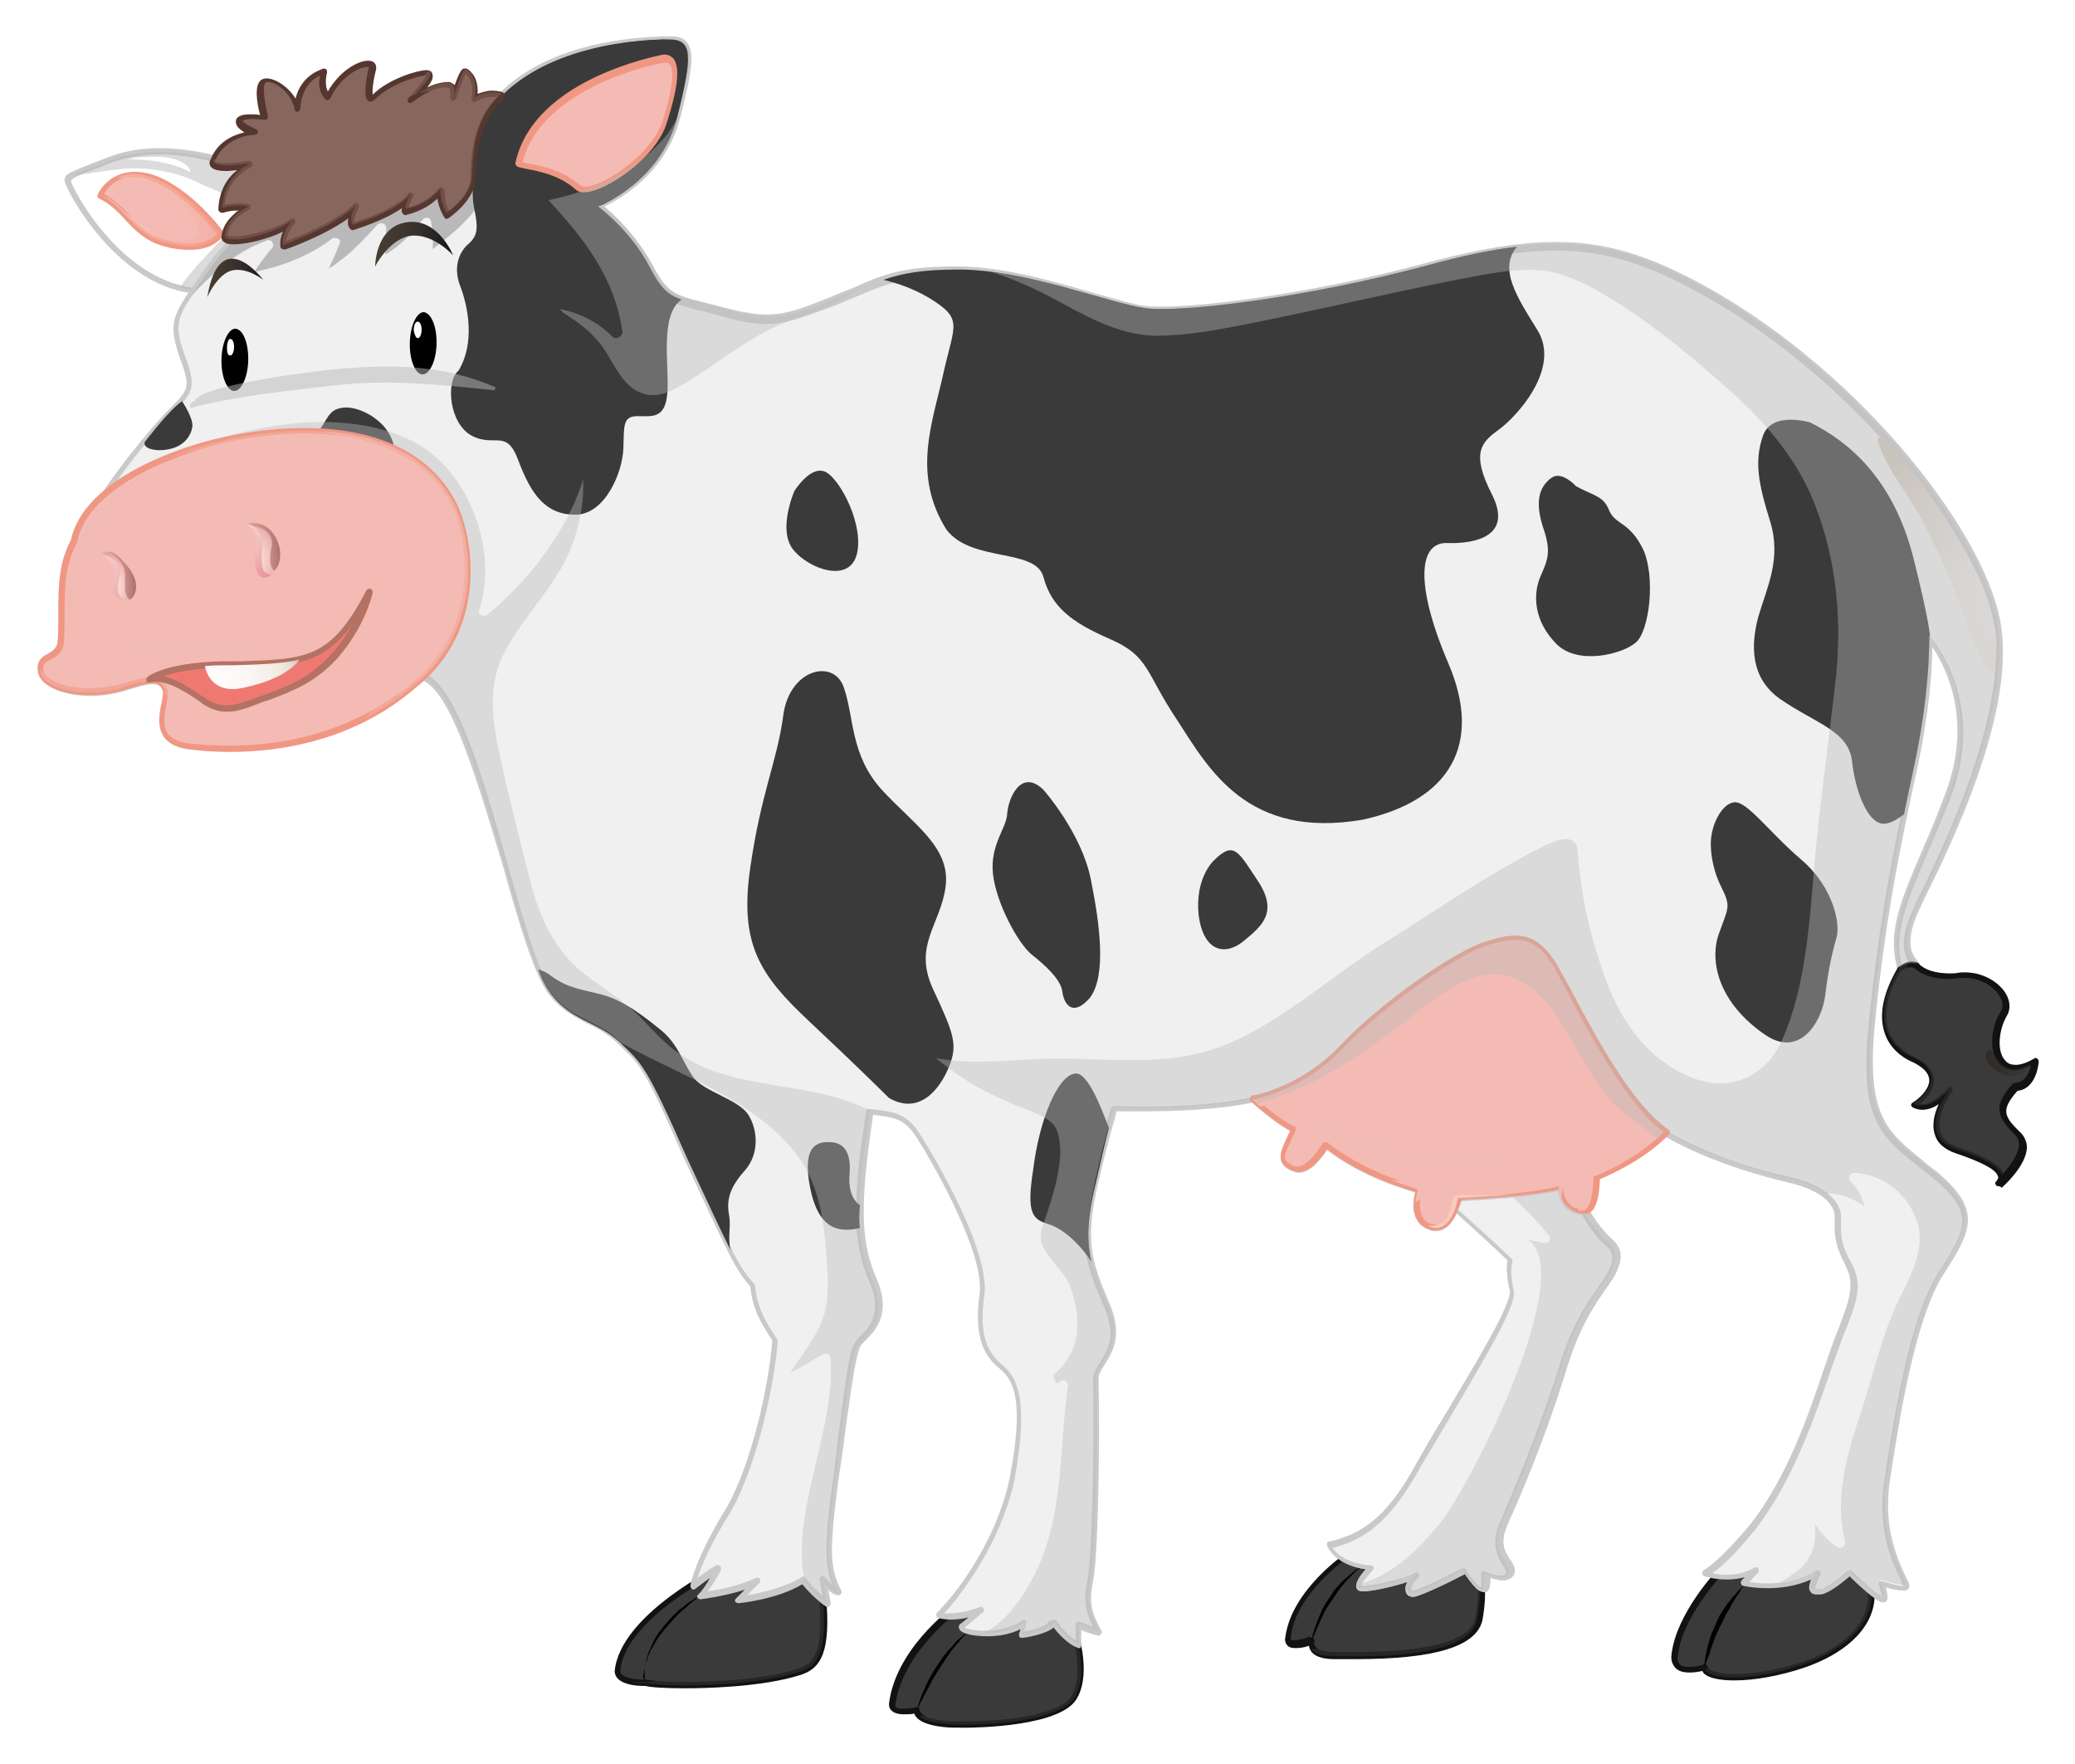 <?xml version="1.0" encoding="utf-8"?>
<!-- Generator: Adobe Illustrator 25.2.0, SVG Export Plug-In . SVG Version: 6.00 Build 0)  -->
<svg version="1.1" id="Layer_1" xmlns="http://www.w3.org/2000/svg" xmlns:xlink="http://www.w3.org/1999/xlink" x="0px" y="0px"
	 viewBox="0 0 263.3 223.8" style="enable-background:new 0 0 263.3 223.8;" xml:space="preserve">
<style type="text/css">
	.st0{fill:#3A3A3A;}
	.st1{fill:#121212;}
	.st2{opacity:0.5;fill:#3A3A3A;}
	.st3{fill:#FFFFFF;}
	.st4{fill:#C9C9C9;}
	.st5{fill:#F0F0F0;}
	.st6{opacity:0.4;fill:#BAB9B9;}
	.st7{opacity:0.5;fill:#BAB9B9;}
	.st8{fill:#F3BBB4;}
	.st9{fill:#F09783;}
	.st10{opacity:0.5;}
	.st11{fill:url(#SVGID_1_);}
	.st12{fill:#BAB9B9;}
	.st13{fill:url(#SVGID_2_);}
	.st14{fill:url(#SVGID_3_);}
	.st15{fill:url(#SVGID_4_);}
	.st16{fill:url(#SVGID_5_);}
	.st17{fill:#87675D;}
	.st18{fill:#56372F;}
	.st19{fill:url(#SVGID_6_);}
	.st20{filter:url(#Adobe_OpacityMaskFilter);}
	.st21{filter:url(#Adobe_OpacityMaskFilter_1_);}
	.st22{mask:url(#SVGID_7_);fill:url(#SVGID_8_);}
	.st23{opacity:0.5;fill:url(#SVGID_9_);}
	.st24{fill:url(#SVGID_10_);}
	.st25{filter:url(#Adobe_OpacityMaskFilter_2_);}
	.st26{filter:url(#Adobe_OpacityMaskFilter_3_);}
	.st27{mask:url(#SVGID_11_);fill:url(#SVGID_12_);}
	.st28{fill:url(#SVGID_13_);}
	.st29{opacity:0.4;fill:#F3BBB4;}
	.st30{opacity:0.4;}
	.st31{fill:#EF7970;}
	.st32{fill:#B37263;}
	.st33{fill:url(#SVGID_14_);}
	.st34{fill:url(#SVGID_15_);}
	.st35{fill:url(#SVGID_16_);}
	.st36{opacity:0.5;fill:url(#SVGID_17_);}
	.st37{fill:url(#SVGID_18_);}
	.st38{filter:url(#Adobe_OpacityMaskFilter_4_);}
	.st39{filter:url(#Adobe_OpacityMaskFilter_5_);}
	.st40{mask:url(#SVGID_19_);fill:url(#SVGID_20_);}
	.st41{fill:url(#SVGID_21_);}
	.st42{filter:url(#Adobe_OpacityMaskFilter_6_);}
	.st43{filter:url(#Adobe_OpacityMaskFilter_7_);}
	.st44{mask:url(#SVGID_22_);fill:url(#SVGID_23_);}
	.st45{fill:url(#SVGID_24_);}
	.st46{opacity:0.5;fill:#F3BBB4;}
</style>
<g>
	<g>
		<g>
			<g>
				<path class="st0" d="M171.1,197.3c0,0-7,4.6-7.7,10.5c-0.3,1.9,3,0.4,3,0.4s-0.7,1.8,2.8,1.9c9.8,0.3,17.6-0.8,18.3-4.6
					c0.7-3.8,0.1-5.4,0.1-5.4S181.2,193.9,171.1,197.3z"/>
				<path class="st1" d="M172,210.5L172,210.5c-0.9,0-1.8,0-2.7,0c-1.6,0-2.6-0.4-3-1.1c-0.1-0.2-0.2-0.4-0.2-0.6
					c-0.5,0.2-1.1,0.3-1.7,0.3c-0.5,0-0.9-0.1-1.1-0.4c-0.2-0.3-0.3-0.6-0.2-1c0.8-6,7.6-10.6,7.9-10.8c0,0,0.1,0,0.1,0
					c2-0.7,4.1-1,6.1-1c6.7,0,10.7,3.8,10.9,4c0,0,0.1,0.1,0.1,0.1c0,0.1,0.6,1.8-0.1,5.6C187.3,208.9,182.1,210.5,172,210.5z
					 M166.4,207.8c0.1,0,0.2,0,0.3,0.1c0.1,0.1,0.2,0.3,0.1,0.4c0,0-0.1,0.3,0.1,0.6c0.3,0.4,1.2,0.7,2.4,0.7c0.9,0,1.8,0,2.7,0
					c9.4,0,14.7-1.5,15.2-4.3c0.6-3.2,0.3-4.8,0.2-5.2c-0.6-0.5-4.4-3.7-10.3-3.7c-1.9,0-3.8,0.3-5.8,1c-0.6,0.4-6.8,4.8-7.5,10.2
					c0,0.1,0,0.3,0,0.4c0.1,0.1,0.2,0.1,0.5,0.1c0.8,0,2-0.5,2-0.5C166.3,207.8,166.3,207.8,166.4,207.8z"/>
			</g>
			<path class="st2" d="M187.6,200.1c0,0-1.5-1.4-4.1-2.5c-1.8,3.8-3.3,8.1-7.5,9.7c-2.8,1.1-6.3,2-9.6,1.9c0.3,0.4,1,0.9,2.7,0.9
				c9.8,0.3,17.6-0.8,18.3-4.6C188.2,201.8,187.6,200.1,187.6,200.1z"/>
			<path d="M166.4,208.2c0,0,0-0.2,0.1-0.5c0.1-0.3,0.2-0.8,0.4-1.3c0.2-0.5,0.4-1.1,0.7-1.8c0.1-0.3,0.3-0.6,0.5-1
				c0.2-0.3,0.4-0.6,0.6-0.9c0.2-0.3,0.4-0.6,0.6-0.9c0.2-0.3,0.5-0.6,0.7-0.8c0.2-0.3,0.5-0.5,0.7-0.7c0.2-0.2,0.5-0.4,0.7-0.6
				c0.2-0.2,0.4-0.3,0.6-0.5c0.2-0.1,0.4-0.2,0.5-0.3c0.3-0.2,0.4-0.2,0.4-0.2s-0.1,0.1-0.4,0.3c-0.1,0.1-0.3,0.2-0.5,0.4
				c-0.2,0.2-0.3,0.3-0.5,0.5c-0.2,0.2-0.4,0.4-0.6,0.6c-0.2,0.2-0.4,0.5-0.6,0.7c-0.2,0.3-0.4,0.5-0.6,0.8
				c-0.2,0.3-0.4,0.6-0.6,0.9c-0.2,0.3-0.4,0.6-0.6,0.9c-0.2,0.3-0.4,0.6-0.5,0.9c-0.3,0.6-0.6,1.2-0.8,1.7
				c-0.2,0.5-0.4,0.9-0.5,1.2C166.5,208,166.4,208.2,166.4,208.2z"/>
		</g>
		<g>
			<g>
				<path class="st0" d="M218.3,199.4c0,0-5.2,5.5-5.8,10.6c-0.4,2.3,2.7,2,3.8,1.5c-0.1,1.6,6.1,1.9,12.4-0.3
					c6.4-2.2,9.7-6.3,8.5-10.7C236,196.1,224.5,194.6,218.3,199.4z"/>
				<path class="st1" d="M220.1,213.2L220.1,213.2c-1.1,0-3.1-0.1-3.9-0.9c-0.1-0.1-0.1-0.2-0.2-0.3c-0.4,0.1-1,0.2-1.6,0.2
					c-0.9,0-1.5-0.2-1.9-0.7c-0.3-0.4-0.5-0.9-0.4-1.6c0.6-5.2,5.7-10.6,5.9-10.8c2.5-2,6.1-3.1,10-3.1c4.9,0,8.8,1.8,9.6,4.4
					c1.3,4.6-2,8.9-8.7,11.2C225.9,212.6,222.7,213.2,220.1,213.2z M216.3,211.1c0.1,0,0.2,0,0.2,0.1c0.1,0.1,0.2,0.2,0.2,0.3
					c0,0,0,0.1,0.1,0.2c0.3,0.3,1.3,0.7,3.3,0.7c2.5,0,5.7-0.6,8.5-1.5c6.3-2.1,9.4-6.1,8.2-10.2c-0.6-2.2-4.3-3.8-8.8-3.8
					c-3.6,0-7.1,1.1-9.5,2.9c0,0-5.1,5.4-5.6,10.3c-0.1,0.4,0,0.8,0.2,1c0.2,0.3,0.7,0.4,1.3,0.4c0.7,0,1.3-0.2,1.7-0.3
					C216.2,211.1,216.2,211.1,216.3,211.1z"/>
			</g>
			<path class="st2" d="M237.2,200.5c-0.5-1.9-2.9-3.2-5.9-3.8c-1.5,2.7-2.4,5.8-4.3,8.4c-1.7,2.2-3.9,4.2-6.5,5.4
				c-1.1,0.5-2.6,1-4.2,1.3c0.6,1.4,6.4,1.5,12.4-0.6C235.1,209,238.5,205,237.2,200.5z"/>
			<path d="M216.3,211.5c0,0,0-0.2,0-0.5c0-0.3,0.1-0.8,0.2-1.3c0.1-0.3,0.1-0.6,0.2-0.9c0.1-0.3,0.2-0.6,0.3-1
				c0.1-0.3,0.2-0.7,0.4-1c0.1-0.3,0.3-0.7,0.4-1c0.2-0.3,0.3-0.7,0.5-1c0.2-0.3,0.4-0.6,0.6-0.9c0.2-0.3,0.4-0.6,0.6-0.8
				c0.2-0.3,0.4-0.5,0.6-0.7c0.2-0.2,0.3-0.4,0.5-0.6c0.2-0.2,0.3-0.3,0.4-0.4c0.2-0.2,0.4-0.4,0.4-0.4s-0.1,0.2-0.3,0.4
				c-0.1,0.1-0.2,0.3-0.3,0.5c-0.1,0.2-0.3,0.4-0.4,0.6c-0.2,0.2-0.3,0.5-0.5,0.8c-0.2,0.3-0.3,0.6-0.5,0.9
				c-0.2,0.3-0.4,0.6-0.5,0.9c-0.2,0.3-0.3,0.7-0.5,1c-0.2,0.3-0.3,0.7-0.5,1c-0.1,0.3-0.3,0.7-0.4,1c-0.2,0.6-0.5,1.3-0.6,1.8
				C216.5,210.8,216.3,211.5,216.3,211.5z"/>
		</g>
		<g>
			<g>
				<path class="st0" d="M121.2,204.3c0,0-7.2,5.2-8,12c-0.1,1.4,3.1,0.6,3.1,0.6s-0.1,1.4,3.4,1.7c3.4,0.4,14.8,0,16.7-3.4
					c1.9-3.4-0.2-8.8-0.2-8.8S126.9,200.8,121.2,204.3z"/>
				<path class="st1" d="M122.4,219.2c-1.1,0-2.1,0-2.8-0.1c-2.6-0.3-3.4-1.1-3.6-1.7c-0.3,0.1-0.8,0.1-1.3,0.1
					c-0.8,0-1.3-0.2-1.6-0.5c-0.2-0.2-0.3-0.5-0.3-0.8c0.8-6.9,7.8-12.1,8.1-12.3c1.3-0.8,2.9-1.2,4.6-1.2c5.2,0,10.5,3.3,10.8,3.4
					c0.1,0,0.1,0.1,0.2,0.2c0.1,0.2,2.1,5.7,0.2,9.1C134.8,219.1,123.7,219.2,122.4,219.2z M116.7,217c0,0,0.1,1,3,1.3
					c0.7,0.1,1.6,0.1,2.7,0.1c5.9,0,12.4-1,13.6-3.3c1.6-2.9,0.1-7.5-0.2-8.4c-0.8-0.5-5.7-3.2-10.2-3.2c-1.6,0-3.1,0.4-4.2,1.1
					c0,0-7,5.2-7.8,11.8c0,0.1,0,0.1,0.1,0.2c0.1,0.1,0.3,0.2,1,0.2c0.7,0,1.5-0.2,1.5-0.2c0.1,0,0.2,0,0.3,0.1
					C116.7,216.7,116.7,216.9,116.7,217L116.7,217z"/>
			</g>
			<path class="st2" d="M136.2,206.5c0,0-1.7-1-4.1-2c-2,4.7-4.4,9.5-9,11.8c-1.5,0.7-4.1,1.4-6.4,1.4c0.4,0.4,1.2,0.8,3,1
				c3.4,0.4,14.8,0,16.7-3.4C138.3,211.9,136.2,206.5,136.2,206.5z"/>
			<path d="M116.3,217c0,0,0.2-0.7,0.6-1.8c0.2-0.5,0.5-1.1,0.8-1.8c0.3-0.6,0.7-1.3,1.1-1.9c0.2-0.3,0.4-0.6,0.6-0.9
				c0.2-0.3,0.4-0.6,0.7-0.9c0.2-0.3,0.4-0.5,0.7-0.8c0.2-0.2,0.4-0.5,0.6-0.7c0.2-0.2,0.4-0.4,0.6-0.5c0.2-0.2,0.3-0.3,0.5-0.4
				c0.3-0.2,0.4-0.3,0.4-0.3s-0.1,0.1-0.4,0.4c-0.1,0.1-0.3,0.3-0.4,0.4c-0.2,0.2-0.3,0.4-0.5,0.6c-0.2,0.2-0.4,0.5-0.6,0.7
				c-0.2,0.2-0.4,0.5-0.6,0.8c-0.2,0.3-0.4,0.6-0.6,0.9c-0.2,0.3-0.4,0.6-0.6,0.9c-0.2,0.3-0.4,0.6-0.6,1c-0.2,0.3-0.4,0.6-0.5,0.9
				c-0.3,0.6-0.7,1.2-0.9,1.7c-0.3,0.5-0.5,0.9-0.6,1.2C116.4,216.8,116.3,217,116.3,217z"/>
		</g>
		<g>
			<g>
				<path class="st0" d="M92,198.7c0,0-12.9,6.2-13.6,13.3c0,1.5,3.1,1.5,3.5,1.5c1.4,0.5,13,0.7,19.6-1.4c2.2-0.7,3.6-2.4,2.9-9.7
					C103.7,198.6,92,198.7,92,198.7z"/>
				<path class="st1" d="M87,214.2L87,214.2c-2.4,0-4.4-0.1-5.1-0.3c-0.1,0-0.2,0-0.3,0c-0.6,0-3.6-0.1-3.6-1.9
					c0.7-7.2,13.3-13.4,13.8-13.6c0.1,0,0.1,0,0.2,0h0.2c2.8,0,11.9,0.3,12.6,4c0.7,7.3-0.7,9.3-3.2,10.1
					C96.6,214.1,89.1,214.2,87,214.2z M81.9,213.1c0,0,0.1,0,0.1,0c0.4,0.1,2.3,0.3,4.9,0.3c2.1,0,9.5-0.1,14.4-1.7
					c1.7-0.6,3.4-1.7,2.6-9.3c-0.5-2.6-7.7-3.3-11.8-3.3l-0.1,0c-1.1,0.5-12.7,6.4-13.3,12.9c0,0.8,1.7,1.1,2.8,1.1
					C81.7,213.1,81.8,213.1,81.9,213.1C81.9,213.1,81.9,213.1,81.9,213.1z"/>
			</g>
			<path class="st2" d="M104.4,202.4c-0.2-1.3-1.8-2.2-3.8-2.7c-2.2,5.1-5.1,10.5-10.4,12c-2.3,0.6-6.6,1.9-10.1,1.7
				c0.8,0.2,1.6,0.2,1.8,0.1c1.4,0.5,13,0.7,19.6-1.4C103.7,211.4,105.1,209.6,104.4,202.4z"/>
			<path d="M81.9,213.5c0,0-0.1-0.2-0.1-0.6c0-0.2,0-0.4,0-0.7c0-0.3,0-0.5,0.1-0.9c0.1-0.3,0.1-0.7,0.2-1c0.1-0.4,0.2-0.7,0.4-1.1
				c0.2-0.4,0.3-0.7,0.5-1.1c0.2-0.4,0.4-0.7,0.7-1.1c0.3-0.3,0.5-0.7,0.8-1c0.3-0.3,0.5-0.6,0.8-0.9c0.3-0.3,0.6-0.5,0.8-0.8
				c0.3-0.2,0.6-0.4,0.8-0.6c0.1-0.1,0.2-0.2,0.4-0.3c0.1-0.1,0.2-0.2,0.3-0.2c0.2-0.1,0.4-0.3,0.6-0.4c0.3-0.2,0.5-0.3,0.5-0.3
				s-0.2,0.1-0.4,0.4c-0.3,0.2-0.7,0.5-1.2,1c-0.2,0.2-0.5,0.4-0.8,0.7c-0.3,0.2-0.5,0.5-0.8,0.8c-0.3,0.3-0.5,0.6-0.8,0.9
				c-0.3,0.3-0.5,0.6-0.8,1c-0.3,0.3-0.5,0.7-0.7,1c-0.2,0.4-0.4,0.7-0.6,1c-0.2,0.4-0.3,0.7-0.4,1c-0.1,0.3-0.2,0.7-0.3,1
				c-0.1,0.3-0.1,0.6-0.2,0.8c0,0.2-0.1,0.5-0.1,0.7C81.9,213.3,81.9,213.5,81.9,213.5z"/>
		</g>
		<g>
			<path class="st3" d="M183.1,152.2c0,0,5,4.4,8.4,7.6c0,0-0.5,1.2,0.2,4c0.3,2.7-9,16.7-12.6,23.4c-3.8,6.5-7.1,7.9-10.5,8.8
				c1.1,2.4,4.4,2.9,5.4,2.9c0,0-2,2.1-1.6,2.6c0.4,0.5,6-0.8,7.3-1.6c-1.4,1.4-1.2,2.4-0.4,2.4c0.8,0,6.4-2.9,6.4-2.9
				s1.6,2.5,2.3,2.5c0.7,0,0.4-2.1,0.4-2.1s2.6,1.2,3.1,0c0.6-1.2-2.6-2.4-0.8-6.4c1.8-4,4.9-11.5,7.5-19.8
				c2.6-8.3,5.5-10.1,6.5-12.7c1-2.6-0.7-3.1-1.6-4.1c-0.9-1.1-2.4-3-2.5-4.2c-0.1-1.3-1-3.2-5-3
				C191.6,149.9,183.9,149.8,183.1,152.2z"/>
			<path class="st4" d="M179.3,202.6c-0.4,0-0.8-0.2-0.9-0.6c-0.1-0.4-0.1-0.8,0.2-1.3c-1.8,0.6-4.5,1.2-5.6,1.2l0,0
				c-0.4,0-0.7-0.1-0.8-0.3c-0.3-0.4,0-1.3,1.1-2.5c-1.5-0.2-4-1-4.9-3c0-0.1,0-0.2,0-0.3c0-0.1,0.1-0.2,0.3-0.2
				c3.2-0.8,6.5-2.1,10.3-8.6c1.1-2,2.7-4.8,4.5-7.7c3.7-6.2,8.3-13.8,8.1-15.5c-0.5-2.2-0.4-3.4-0.3-3.9c-3.3-3.2-8.1-7.4-8.2-7.5
				c-0.1-0.1-0.2-0.3-0.1-0.4c0.7-2.3,6.2-2.5,10.6-2.8c0.8,0,1.6-0.1,2.3-0.1c4.7-0.3,5.4,2.2,5.4,3.3c0.1,1.2,1.8,3.3,2.4,4
				c0.2,0.2,0.4,0.4,0.6,0.6c0.8,0.7,1.9,1.7,1,3.9c-0.3,0.9-0.9,1.7-1.6,2.7c-1.3,1.9-3.2,4.5-4.9,10c-1.9,6.2-4.4,12.9-7.5,19.8
				c-1.1,2.4-0.3,3.6,0.4,4.6c0.4,0.6,0.7,1.2,0.4,1.8c-0.2,0.3-0.6,0.7-1.4,0.7c-0.6,0-1.2-0.2-1.6-0.3c0,0.6,0,1.3-0.3,1.6
				c-0.1,0.2-0.3,0.2-0.5,0.2c-0.7,0-1.7-1.4-2.4-2.3C184,200.7,180.1,202.6,179.3,202.6z M179.7,199.5c0.1,0,0.2,0,0.3,0.1
				c0.1,0.2,0.1,0.4,0,0.5c-0.9,0.9-1,1.4-0.9,1.6c0,0,0,0.1,0.2,0.1c0.5,0,3.5-1.4,6.2-2.8c0.2-0.1,0.4,0,0.5,0.1
				c0.7,1.2,1.7,2.2,1.9,2.3c0.1-0.1,0.1-0.9,0-1.6c0-0.1,0-0.3,0.2-0.4c0.1-0.1,0.3-0.1,0.4,0c0,0,1.1,0.5,1.9,0.5
				c0.6,0,0.7-0.2,0.7-0.3c0.1-0.2-0.1-0.5-0.4-1c-0.6-1-1.6-2.6-0.4-5.4c3-6.9,5.6-13.6,7.5-19.7c1.7-5.6,3.6-8.2,5-10.2
				c0.7-1,1.2-1.7,1.5-2.5c0.7-1.7,0-2.3-0.8-3c-0.2-0.2-0.5-0.4-0.7-0.7c-1.1-1.4-2.4-3.1-2.5-4.4c-0.1-1.1-0.8-2.9-4.6-2.6
				c-0.7,0-1.5,0.1-2.3,0.1c-3.6,0.2-8.9,0.4-9.8,2c1,0.9,5.2,4.6,8.2,7.5c0.1,0.1,0.2,0.3,0.1,0.4c0,0-0.4,1.1,0.2,3.8
				c0.2,1.9-3.3,7.8-8.2,16.1c-1.7,2.9-3.4,5.6-4.5,7.6c-3.8,6.4-7,7.9-10.3,8.8c1.2,1.8,4.1,2.2,4.8,2.2c0.2,0,0.3,0.1,0.4,0.2
				c0.1,0.1,0,0.3-0.1,0.4c-0.7,0.8-1.4,1.6-1.5,2c0,0,0.1,0,0.2,0c1.5,0,5.6-1,6.6-1.6C179.6,199.5,179.6,199.5,179.7,199.5z"/>
		</g>
		<g>
			<path class="st5" d="M183.1,152.2c0,0,5,4.4,8.4,7.6c0,0-0.5,1.2,0.2,4c0.3,2.7-9,16.7-12.6,23.4c-3.8,6.5-7.1,7.9-10.5,8.8
				c1.1,2.4,4.4,2.9,5.4,2.9c0,0-2,2.1-1.6,2.6c0.4,0.5,6-0.8,7.3-1.6c-1.4,1.4-1.2,2.4-0.4,2.4c0.8,0,6.4-2.9,6.4-2.9
				s1.6,2.5,2.3,2.5c0.7,0,0.4-2.1,0.4-2.1s2.6,1.2,3.1,0c0.6-1.2-2.6-2.4-0.8-6.4c1.8-4,4.9-11.5,7.5-19.8
				c2.6-8.3,5.5-10.1,6.5-12.7c1-2.6-0.7-3.1-1.6-4.1c-0.9-1.1-2.4-3-2.5-4.2c-0.1-1.3-1-3.2-5-3
				C191.6,149.9,183.9,149.8,183.1,152.2z"/>
			<path class="st4" d="M179.3,202.6c-0.4,0-0.8-0.2-0.9-0.6c-0.1-0.4-0.1-0.8,0.2-1.3c-1.8,0.6-4.5,1.2-5.6,1.2l0,0
				c-0.4,0-0.7-0.1-0.8-0.3c-0.3-0.4,0-1.3,1.1-2.5c-1.5-0.2-4-1-4.9-3c0-0.1,0-0.2,0-0.3c0-0.1,0.1-0.2,0.3-0.2
				c3.2-0.8,6.5-2.1,10.3-8.6c1.1-2,2.7-4.8,4.5-7.7c3.7-6.2,8.3-13.8,8.1-15.5c-0.5-2.2-0.4-3.4-0.3-3.9c-3.3-3.2-8.1-7.4-8.2-7.5
				c-0.1-0.1-0.2-0.3-0.1-0.4c0.7-2.3,6.2-2.5,10.6-2.8c0.8,0,1.6-0.1,2.3-0.1c4.7-0.3,5.4,2.2,5.4,3.3c0.1,1.2,1.8,3.3,2.4,4
				c0.2,0.2,0.4,0.4,0.6,0.6c0.8,0.7,1.9,1.7,1,3.9c-0.3,0.9-0.9,1.7-1.6,2.7c-1.3,1.9-3.2,4.5-4.9,10c-1.9,6.2-4.4,12.9-7.5,19.8
				c-1.1,2.4-0.3,3.6,0.4,4.6c0.4,0.6,0.7,1.2,0.4,1.8c-0.2,0.3-0.6,0.7-1.4,0.7c-0.6,0-1.2-0.2-1.6-0.3c0,0.6,0,1.3-0.3,1.6
				c-0.1,0.2-0.3,0.2-0.5,0.2c-0.7,0-1.7-1.4-2.4-2.3C184,200.7,180.1,202.6,179.3,202.6z M179.7,199.5c0.1,0,0.2,0,0.3,0.1
				c0.1,0.2,0.1,0.4,0,0.5c-0.9,0.9-1,1.4-0.9,1.6c0,0,0,0.1,0.2,0.1c0.5,0,3.5-1.4,6.2-2.8c0.2-0.1,0.4,0,0.5,0.1
				c0.7,1.2,1.7,2.2,1.9,2.3c0.1-0.1,0.1-0.9,0-1.6c0-0.1,0-0.3,0.2-0.4c0.1-0.1,0.3-0.1,0.4,0c0,0,1.1,0.5,1.9,0.5
				c0.6,0,0.7-0.2,0.7-0.3c0.1-0.2-0.1-0.5-0.4-1c-0.6-1-1.6-2.6-0.4-5.4c3-6.9,5.6-13.6,7.5-19.7c1.7-5.6,3.6-8.2,5-10.2
				c0.7-1,1.2-1.7,1.5-2.5c0.7-1.7,0-2.3-0.8-3c-0.2-0.2-0.5-0.4-0.7-0.7c-1.1-1.4-2.4-3.1-2.5-4.4c-0.1-1.1-0.8-2.9-4.6-2.6
				c-0.7,0-1.5,0.1-2.3,0.1c-3.6,0.2-8.9,0.4-9.8,2c1,0.9,5.2,4.6,8.2,7.5c0.1,0.1,0.2,0.3,0.1,0.4c0,0-0.4,1.1,0.2,3.8
				c0.2,1.9-3.3,7.8-8.2,16.1c-1.7,2.9-3.4,5.6-4.5,7.6c-3.8,6.4-7,7.9-10.3,8.8c1.2,1.8,4.1,2.2,4.8,2.2c0.2,0,0.3,0.1,0.4,0.2
				c0.1,0.1,0,0.3-0.1,0.4c-0.7,0.8-1.4,1.6-1.5,2c0,0,0.1,0,0.2,0c1.5,0,5.6-1,6.6-1.6C179.6,199.5,179.6,199.5,179.7,199.5z"/>
		</g>
		<path class="st6" d="M203.1,156.7c-0.9-1.1-2.4-3-2.5-4.2c-0.1-1.3-1-3.2-5-3c-1.6,0.1-3.7,0.2-5.8,0.3c2.3,2.3,4.7,4.4,6.7,6.9
			c0.4,0.5,0,1.2-0.6,1c-0.7-0.1-1.3-0.3-2-0.4c6.3,4.4-7.2,30.8-10.9,35.6c-2.7,3.4-6.3,7.1-10.7,8.1c0,0.1,0,0.2,0,0.3
			c0.4,0.5,6-0.8,7.3-1.6c-1.4,1.4-1.2,2.4-0.4,2.4c0.8,0,6.4-2.9,6.4-2.9s1.6,2.5,2.3,2.5c0.7,0,0.4-2.1,0.4-2.1s2.6,1.2,3.1,0
			c0.6-1.2-2.6-2.4-0.8-6.4c1.8-4,4.9-11.5,7.5-19.8c2.6-8.3,5.5-10.1,6.5-12.7C205.7,158.3,204,157.8,203.1,156.7z"/>
		<g>
			<g>
				<g>
					<path class="st3" d="M32.5,22.1c0,0-10.2-5-18.7-1.7C10,22.1,8.5,22.2,8.6,23c0.1,0.8,6.5,13.4,16.8,13.9
						C28.4,36.1,32.5,28.4,32.5,22.1z"/>
					<path class="st4" d="M25.4,37.3C25.4,37.3,25.4,37.3,25.4,37.3C14.9,36.8,8.3,23.9,8.2,23c-0.1-0.9,0.7-1.1,2.3-1.8
						c0.8-0.3,1.8-0.7,3.1-1.2c2-0.8,4.2-1.2,6.7-1.2c6.5,0,12.1,2.7,12.4,2.8c0.1,0.1,0.2,0.2,0.2,0.3c0,6.7-4.2,14.4-7.3,15.2
						C25.5,37.3,25.5,37.3,25.4,37.3z M20.3,19.6c-2.3,0-4.5,0.4-6.4,1.1c-1.3,0.6-2.3,0.9-3.1,1.2C9.7,22.4,9,22.7,9,23
						c0.2,0.9,6.4,13,16.4,13.6c2.8-0.8,6.6-8.2,6.7-14.2C31,21.8,25.9,19.6,20.3,19.6z"/>
				</g>
				<path class="st7" d="M13.8,20.4c-2.6,1.1-4,1.5-4.7,1.9c3.7-0.4,7.1-1.4,10.9-0.7c1.9,0.3,3.7,0.8,5.4,1.7
					c1.2,0.6,2.9,1,3.8,2.1c1.5,1.7,0.3,3.5-1.1,5c-1.9,2-3.8,3.9-5.3,6.1c0.9,0.2,1.8,0.4,2.7,0.4c3-0.8,7.1-8.5,7.1-14.9
					C32.5,22.1,22.3,17.1,13.8,20.4z"/>
				<g>
					<path class="st8" d="M12.6,24.7c0,0,1.8-3.9,6.5-2.3c4.8,1.7,8.7,7.2,8.7,7.2s-1.1,2.6-6.9,1.2C17,29.9,16,26.3,12.6,24.7z"/>
					<path class="st9" d="M24.1,31.7c-0.9,0-2-0.1-3.1-0.4c-2.4-0.6-3.8-2-5.1-3.4c-1-1.1-2-2.1-3.3-2.7c-0.2-0.1-0.3-0.3-0.2-0.5
						c0-0.1,1.3-2.9,4.7-2.9c0.7,0,1.5,0.1,2.4,0.4c4.8,1.7,8.8,7.1,8.9,7.3c0.1,0.1,0.1,0.3,0,0.4C28.2,29.9,27.4,31.7,24.1,31.7z
						 M13.2,24.6c1.3,0.7,2.3,1.7,3.2,2.7c1.3,1.4,2.6,2.7,4.8,3.2c1.1,0.3,2.1,0.4,2.9,0.4c2.2,0,3.1-0.9,3.4-1.2
						c-0.8-1-4.3-5.4-8.4-6.8c-0.7-0.3-1.4-0.4-2.1-0.4C14.7,22.4,13.6,23.9,13.2,24.6z"/>
				</g>
				<g class="st10">
					<radialGradient id="SVGID_1_" cx="13.825" cy="26.962" r="19.794" gradientUnits="userSpaceOnUse">
						<stop  offset="1.347260e-02" style="stop-color:#F6E2D7"/>
						<stop  offset="0.359" style="stop-color:#F9BAA8"/>
						<stop  offset="0.578" style="stop-color:#F6AFA3"/>
						<stop  offset="0.702" style="stop-color:#F3A6A0"/>
						<stop  offset="0.828" style="stop-color:#F09B9B"/>
						<stop  offset="1" style="stop-color:#E98492"/>
					</radialGradient>
					<path class="st11" d="M19.2,22.5c-2-0.7-3.4-0.4-4.4,0.1c2.3-0.1,5.7,0.4,8.4,3.3c2.9,3.2,2.3,4.4,0.4,4.5
						c-1.8,0.1-4.5-0.4-8.5-4.2c-0.8-0.8-1.5-1.2-2.2-1.4c3.1,1.6,4.2,5,8.1,6c5.7,1.4,6.9-1.2,6.9-1.2S24,24.1,19.2,22.5z"/>
				</g>
			</g>
			<path class="st3" d="M24.1,21.8c0.2-0.6-1.4-2-4.4-1.9c-1.6,0-2.7,0.1-3.5,0.3C18.9,20.2,21.8,20.6,24.1,21.8z"/>
		</g>
		<g>
			<path class="st5" d="M245.5,148.8c-5.6-4.7-9.2-5.8-8-18.9c1.3-13.1,3.2-22.8,5.4-32.7c2.1-9.9,1.9-16.3,1.9-16.3
				s6.7,7.3,2.8,18.9c-4.5,11.8-8.2,17-6.5,22.8c0,0.1-0.1,0.1-0.1,0.2c0.7-0.5,1.4-0.8,2.2-0.5c-1.4-1.3-1.7-3.5,0.1-7.4
				c3.6-7.4,12.2-24.8,10.1-36.2c-2.2-11.4-18.2-32.3-38.9-43.1c-10.8-5.6-18.3-6-33.6-1.9c-15.3,4.1-31.2,6-35.7,5.4
				c-4.5-0.6-15.3-5-23.9-4.9c-8.6,0.1-10.4,1.9-16,4c-5.6,2.2-7.5,2.8-13.5,1.1c-0.4-0.1-0.8-0.2-1.1-0.3c-5-1.3-5.9-1-8.2-5.3
				c-2.4-4.6-6.5-7.6-6.5-7.6s7.9-3,10-11.2c2.1-8.2,1.9-10-1-10C82,5,68,5.4,61.8,14.4c-2.4,4.4-1.3,5.5-1.8,8.2
				c-0.5,2.7-2.7-2.4-17-0.2c0,0-10.4,2.2-17.4,13.1c-3.3,4.7-3.9,5.5-2.2,10.2c1.7,4.7,0.2,4.1-3.9,8.9c-4.1,4.8-6.3,8.4-6.3,8.4
				S8,77,7.7,81.7c-0.5,2-2.8,1.3-2.6,3.3c0.2,2,5.1,3.5,10.3,2.1c3.7-1.3,4.8-1.3,5.5,0.1c0.6,1.4-2.6,6.6,2.9,7.3
				c6.3,0.9,17.9-0.1,27.9-8.6c7.7-3.8,13.2,33.7,18.1,40c2.7,3.5,5.9,3.5,8.7,6.1c2.8,2.7,3.3,2.7,8.7,15c5.9,12.8,6.6,14,8.4,16
				c0.3,3.2,1.7,5.1,2.9,7c-0.4,5.7-2.6,15.4-5.8,21.3c-4.2,6.8-4.7,9.9-4.7,9.9s1.9-1.6,3.2-2.2c-1.4,2.7-2.3,3.5-2.3,3.5
				s4.7-0.6,7.2-1.9c-2.5,2.5-2.5,2.5-2.5,2.5s5.2-0.6,8.2-2.6c1.4,1.9,3.1,3,3.1,3l-0.7-3.1c0,0,0.9,1.3,2,1.7
				c-1.4-3-1.6-5.2-0.3-14.3c1.2-9,1.9-16.2,2.9-17.4c1-1.2,3.9-3.1,1.9-7.8c-2-4.7-2.5-8.9-0.4-21.6c3,0.4,4.5,0.3,6.2,3.1
				c1.8,2.8,8.8,14.8,8,20.2c-0.8,5.3,0.6,7.6,2.3,9c1.8,1.4,3.5,3.9,1.4,14.4c-1.9,8.6-7.5,15.4-9.4,17.2c2.4,0.6,5.5-0.7,5.5-0.7
				s-1.6,1.3-2.5,2c-0.9,0.7,4.7,1.9,8-0.4c-0.4,1.6-0.4,1.6-0.4,1.6s3.5-0.4,4.1-1.6c1.7,2.5,3.1,2.8,3.1,2.8v-2.6
				c0,0,1.8,0.8,2.6,0.9c-1.4-2.6-1.7-3.9-1.1-6.6c0.6-2.7,0.9-16.3,0.7-25.6c0.2-2.1,3.8-3.8,1.4-9.2c-2.3-5.5-3.2-7.9-1.6-15.4
				c1.7-7.5,2.5-9.6,2.5-9.6s10.7,0.4,17.6-1.1c2.8,2.4,4.5,3.6,5.3,3.8c-1.3,2.8-2.2,4-0.1,4.9c2.1,0.9,4.2-3,4.2-3
				s4.2,3.6,11.8,5.7c0,0-1.2,3.9,1.5,4.7c2.7,0.8,3.4-3.7,3.4-3.7s9.1-0.3,13.1-1.4c-0.1,2.3,1.8,3.4,3.1,3.2
				c1.3-0.2,1.3-4.3,1.3-4.3s5.5-2.1,8.9-5.7c5.4,3.2,11.9,5,15.6,5.9c3.7,0.9,6.2,2.6,6.3,4.6c0.1,2-0.3,3,1.4,6.3
				c1.7,3.3-0.1,5.7-2.6,12.9c-2.4,7.2-5,14.5-9.6,20.4c-4.3,5.2-6,5.9-6,5.9s3.4,1.1,6.5-0.6c-1.6,1.7-1.6,1.7-1.6,1.7
				s5,1.3,9.3-1.3c-1,2.1-0.9,2.4,0.3,2.3c1.1-0.1,3.7-2.4,3.7-2.4s3.4,3.3,4.2,3.4c0.7,0.1-0.1-2.2-0.1-2.2s2.6,0.9,3.2,0.6
				c0.6-0.3-3.7-5-2.4-13.5c1.3-8.5,3.3-20.8,6.9-26.4S251.1,153.6,245.5,148.8z"/>
			<path class="st4" d="M136.9,209.1C136.8,209.1,136.8,209.1,136.9,209.1c-0.1,0-1.5-0.4-3.2-2.6c-1.1,0.9-3.7,1.3-4,1.3
				c-0.1,0-0.3,0-0.3-0.1c-0.1-0.1-0.1-0.2-0.1-0.4l0.2-0.6c-1.6,0.8-3.3,0.9-4.3,0.9c-1.1,0-3.3-0.2-3.5-1c-0.1-0.2,0-0.5,0.2-0.6
				c0.3-0.2,0.6-0.5,1-0.8c-1.1,0.3-2.7,0.4-3.8,0.1c-0.1,0-0.2-0.1-0.3-0.3c0-0.1,0-0.3,0.1-0.4c1.8-1.7,7.4-8.5,9.2-17
				c2-10.3,0.4-12.6-1.3-14c-1.7-1.4-3.3-3.6-2.5-9.4c0.7-5-5.7-16.3-8-19.9c-1.5-2.3-2.7-2.5-5-2.8c-0.2,0-0.4,0-0.5-0.1
				c-1.9,12.5-1.4,16.6,0.5,21c1.8,4.3-0.2,6.4-1.5,7.7c-0.2,0.2-0.4,0.4-0.5,0.5c-0.7,0.9-1.3,5.8-2.1,11.4
				c-0.2,1.8-0.5,3.7-0.8,5.7c-1.2,9.1-1.1,11.2,0.3,14c0.1,0.1,0.1,0.2,0.1,0.3c0,0.2-0.2,0.4-0.4,0.4c0,0,0,0,0,0c0,0-0.1,0-0.1,0
				c-0.5-0.1-0.9-0.4-1.2-0.7l0.3,1.6c0,0.1,0,0.1,0,0.2c0,0.2-0.2,0.4-0.4,0.4c-0.1,0-0.2,0-0.2-0.1c-0.1,0-1.6-1.1-3-2.8
				c-3.1,1.9-7.9,2.4-8.1,2.4c-0.2,0-0.3-0.1-0.4-0.2c-0.1-0.1,0-0.3,0.1-0.4l1.1-1.1c-2.5,0.8-5.4,1.2-5.6,1.2
				c-0.2,0-0.3-0.1-0.4-0.2c-0.1-0.2,0-0.3,0.1-0.4c0,0,0.6-0.5,1.5-2.1c-1,0.7-1.9,1.4-1.9,1.4c-0.1,0.1-0.3,0.1-0.4,0
				c-0.1-0.1-0.2-0.2-0.2-0.4c0-0.1,0.5-3.3,4.7-10.1c3.1-5.6,5.2-15,5.7-21l-0.1-0.2c-1.2-1.8-2.4-3.7-2.7-6.7
				c-1.8-2-2.6-3.7-8.3-16c-5-11.5-5.7-12.2-8.1-14.4l-0.5-0.5c-1.2-1.1-2.4-1.8-3.7-2.4c-1.7-0.9-3.4-1.7-5-3.8
				c-1.8-2.4-3.7-8.8-5.8-16.3C60.4,98.6,56.4,84.3,52,86.4c-9.2,7.8-19.1,8.9-24.2,8.9c-1.4,0-2.7-0.1-3.9-0.2
				c-1.4-0.2-2.4-0.7-3-1.5c-0.9-1.3-0.6-3-0.3-4.3c0.1-0.7,0.3-1.4,0.1-1.7c-0.3-0.6-0.6-0.8-1.3-0.8c-0.7,0-1.8,0.3-3.7,0.9
				c-1.4,0.4-2.8,0.6-4.2,0.6c-3.6,0-6.4-1.3-6.6-3C4.6,83.8,5.4,83.3,6,83c0.5-0.3,1.1-0.6,1.3-1.4c0.3-4.7,5.3-18.2,5.5-18.7
				c0,0,0-0.1,0-0.1c0,0,2.3-3.6,6.4-8.4c1-1.2,1.9-2.1,2.6-2.8c2-2.1,2.4-2.4,1.2-5.7c-1.8-4.9-1.2-5.8,2.2-10.6
				c7-11,17.6-13.3,17.7-13.3c2.5-0.4,4.7-0.6,6.8-0.6c4.3,0,6.8,0.8,8.3,1.3c0.5,0.2,1,0.3,1.2,0.3c0.1,0,0.2,0,0.3-0.5
				c0.2-0.8,0.2-1.5,0.2-2.2c0-1.5,0-3,1.7-6.1c4.1-6,12.4-9.4,23.5-9.6h0.2c0.6,0,1.6,0.1,2.1,0.8c0.9,1.2,0.7,3.5-0.9,9.6
				c-1.8,7-7.7,10.3-9.6,11.2c1.2,1,4.1,3.7,6.1,7.4c1.9,3.6,2.8,3.8,6.3,4.7c0.5,0.1,1,0.3,1.6,0.4c0.4,0.1,0.7,0.2,1.1,0.3
				c2.3,0.6,4,0.9,5.5,0.9c2.4,0,4.3-0.7,7.8-2.1c1.2-0.5,2.2-0.9,3.2-1.3c3.6-1.6,6.1-2.7,13-2.7h0.2c5.7,0,12.2,1.9,17.4,3.4
				c2.6,0.7,4.8,1.4,6.3,1.6c0.5,0.1,1.3,0.1,2.2,0.1c6.2,0,20.1-1.9,33.4-5.5c7.1-1.9,12.2-2.7,16.7-2.7c5.8,0,10.8,1.4,17.2,4.7
				c20.2,10.5,36.8,31.3,39.1,43.3c2.2,11.4-6.3,28.7-10,36.1l-0.1,0.3c-1.6,3.2-1.7,5.5-0.3,6.9c0.1,0.1,0.2,0.2,0.2,0.3
				c0,0.2-0.2,0.4-0.4,0.4c0,0,0,0,0,0c-0.1,0-0.1,0-0.1,0c-0.6-0.2-1.1-0.1-1.8,0.4c-0.1,0.1-0.4,0.1-0.5,0
				c-0.1-0.1-0.2-0.3-0.1-0.5l0,0c-1.2-4.4,0.5-8.4,3.3-14.9c1-2.3,2.1-4.9,3.2-8c3-9-0.5-15.4-2-17.6c0,2.3-0.3,7.9-1.9,15.3
				c-2.1,9.6-4.1,19.2-5.4,32.6c-1.1,11.4,1.5,13.5,5.9,17.1c0.6,0.5,1.2,1,1.9,1.5c5.8,4.9,4.6,7.4,0.9,13.1
				c-3.7,5.8-5.7,19.1-6.8,26.2c-0.9,6.1,1.1,10.1,2,12.1c0.5,0.9,0.7,1.4,0.2,1.7c-0.1,0.1-0.3,0.1-0.5,0.1c-0.6,0-1.5-0.2-2.2-0.4
				c0.2,0.7,0.3,1.4,0.1,1.7c-0.1,0.2-0.3,0.2-0.5,0.2c0,0-0.1,0-0.1,0c-0.7-0.1-3.1-2.3-4.1-3.3c-0.7,0.6-2.6,2.2-3.7,2.3
				c-0.2,0-0.3,0-0.5,0c-0.1,0-0.6,0-0.8-0.4c-0.2-0.3-0.2-0.7,0.1-1.5c-2,0.9-4,1.1-5.5,1.1c-1.8,0-3.1-0.3-3.1-0.3
				c-0.1,0-0.2-0.1-0.3-0.3c0-0.1,0-0.3,0.1-0.4l0.4-0.4c-0.7,0.2-1.5,0.3-2.3,0.3c-1.6,0-2.7-0.4-2.8-0.4c-0.2-0.1-0.3-0.2-0.3-0.4
				c0-0.2,0.1-0.3,0.2-0.4c0,0,1.7-0.8,5.9-5.8c4.7-6,7.4-13.9,9.5-20.2c0.6-1.7,1.1-3.2,1.6-4.4c1.5-3.9,2.2-5.8,1-8.2
				c-1.4-2.7-1.4-3.9-1.4-5.3c0-0.4,0-0.7,0-1.1c-0.1-1.8-2.4-3.4-6-4.2c-3.4-0.8-9.9-2.6-15.5-5.8c-3,3.1-7.4,5-8.5,5.5
				c0,1.1-0.2,4.1-1.6,4.4c-0.9,0.1-1.9-0.2-2.6-0.9c-0.4-0.4-0.8-1.1-0.9-2.1c-3.8,0.9-10.8,1.2-12.4,1.3c-0.2,1-1,3.8-3.1,3.8
				c-0.2,0-0.5,0-0.7-0.1c-0.7-0.2-1.3-0.6-1.7-1.3c-0.7-1.2-0.4-2.8-0.2-3.5c-6.3-1.8-10.1-4.5-11.2-5.4c-0.6,0.9-2,2.9-3.6,2.9
				c-0.3,0-0.5-0.1-0.8-0.2c-0.8-0.3-1.2-0.7-1.4-1.2c-0.3-0.9,0.2-1.9,0.9-3.4c0.1-0.2,0.2-0.3,0.2-0.5c-1-0.5-2.7-1.7-4.8-3.6
				c-4.3,0.9-9.9,1.1-13.9,1.1c-1.6,0-2.8,0-3.3,0c-0.2,0.8-1,3.3-2.4,9.3c-1.6,7.2-0.9,9.5,1.5,15.1c1.7,4,0.4,6.1-0.6,7.7
				c-0.4,0.6-0.8,1.2-0.8,1.8c0.2,9.6-0.1,23-0.7,25.7c-0.5,2.6-0.3,3.8,1,6.2c0.1,0.1,0.1,0.2,0.1,0.3c0,0.2-0.2,0.4-0.4,0.4
				c0,0,0,0-0.1,0c-0.5-0.1-1.5-0.4-2.1-0.7v2c0,0.1-0.1,0.2-0.1,0.3C137,209.1,137,209.1,136.9,209.1z M133.8,205.5
				c0.1,0,0.2,0.1,0.3,0.2c1,1.4,1.9,2.1,2.4,2.4v-2c0-0.1,0.1-0.3,0.2-0.3c0.1-0.1,0.3-0.1,0.4,0c0.3,0.1,1,0.4,1.6,0.6
				c-1.1-2.2-1.2-3.6-0.7-6c0.5-2.6,0.9-16,0.7-25.5c0.1-0.8,0.5-1.4,0.9-2.1c1-1.6,2.1-3.3,0.5-7c-2.4-5.5-3.3-8.1-1.6-15.6
				c1.7-7.4,2.4-9.5,2.5-9.6c0.1-0.2,0.2-0.3,0.4-0.3c0,0,1.4,0.1,3.5,0.1c4,0,9.7-0.2,14-1.2c0.1,0,0.2,0,0.3,0.1
				c3.5,3.1,4.8,3.6,5.1,3.7c0.1,0,0.2,0.1,0.2,0.2c0,0.1,0,0.2,0,0.3c-0.1,0.3-0.3,0.6-0.4,0.9c-0.6,1.3-1.1,2.2-0.9,2.8
				c0.1,0.3,0.4,0.5,1,0.8c0.2,0.1,0.3,0.1,0.5,0.1c1.3,0,2.7-2.1,3.2-2.9c0.1-0.1,0.2-0.2,0.3-0.2c0.1,0,0.2,0,0.3,0.1
				c0,0,4.2,3.6,11.7,5.6c0.1,0,0.2,0.1,0.2,0.2c0,0.1,0.1,0.2,0,0.3c0,0-0.6,2,0.1,3.3c0.3,0.5,0.6,0.8,1.2,0.9
				c0.2,0,0.3,0.1,0.5,0.1c1.8,0,2.4-3.4,2.4-3.5c0-0.2,0.2-0.3,0.4-0.3c0.1,0,9.1-0.3,13-1.4c0.1,0,0.2,0,0.3,0.1
				c0.1,0.1,0.2,0.2,0.1,0.3c-0.1,1,0.3,1.7,0.7,2.1c0.5,0.5,1.3,0.8,1.9,0.7c0.6-0.1,1-2.3,1-3.9c0-0.2,0.1-0.3,0.3-0.4
				c0.1,0,5.4-2.1,8.7-5.6c0.1-0.1,0.3-0.2,0.5-0.1c5.5,3.2,12.1,5.1,15.5,5.8c4,0.9,6.5,2.8,6.6,4.9c0,0.4,0,0.8,0,1.2
				c0,1.4,0,2.5,1.4,5c1.4,2.7,0.6,4.9-1,8.8c-0.5,1.3-1,2.7-1.6,4.4c-2.2,6.4-4.9,14.3-9.7,20.5c-2.7,3.3-4.4,4.8-5.4,5.5
				c0.4,0.1,1,0.2,1.7,0.2c1.4,0,2.6-0.3,3.6-0.9c0.2-0.1,0.4-0.1,0.5,0.1c0.1,0.2,0.1,0.4,0,0.5l-1.1,1.2c0.5,0.1,1.3,0.2,2.3,0.2
				c1.6,0,3.9-0.3,6.1-1.6c0.1-0.1,0.3-0.1,0.5,0c0.1,0.1,0.2,0.3,0.1,0.5c-0.6,1.2-0.7,1.6-0.6,1.8c0,0,0.1,0,0.2,0
				c0.1,0,0.2,0,0.4,0c0.7-0.1,2.6-1.5,3.5-2.3c0.2-0.1,0.4-0.1,0.5,0c1.4,1.4,3.1,2.9,3.8,3.3c0-0.3-0.2-1-0.4-1.5
				c-0.1-0.1,0-0.3,0.1-0.4c0.1-0.1,0.3-0.1,0.4-0.1c0.5,0.2,1.9,0.6,2.6,0.6c-0.1-0.2-0.2-0.4-0.3-0.7c-0.9-1.9-3.1-6.2-2.1-12.6
				c1.1-7.2,3.1-20.6,6.9-26.5c3.7-5.7,4.5-7.6-0.8-12c-0.6-0.5-1.3-1-1.9-1.5c-4.6-3.7-7.4-5.9-6.2-17.7
				c1.3-13.4,3.3-23.2,5.4-32.7c2.1-9.7,1.9-16.2,1.9-16.3c0-0.2,0.1-0.3,0.2-0.4c0.1-0.1,0.3,0,0.4,0.1c0.1,0.1,6.8,7.6,2.9,19.3
				c-1.2,3.1-2.3,5.7-3.3,8c-2.7,6.3-4.3,10.1-3.3,14.2c0.3-0.1,0.6-0.2,0.9-0.3c-0.8-1.3-1.1-3.4,0.7-7l0.1-0.3
				c3.6-7.3,12-24.5,9.9-35.6c-2.3-11.9-18.8-32.4-38.7-42.8c-6.3-3.3-11.2-4.6-16.8-4.6c-4.4,0-9.5,0.8-16.5,2.7
				c-13.4,3.6-27.3,5.5-33.6,5.5c-0.9,0-1.7,0-2.3-0.1c-1.5-0.2-3.8-0.9-6.4-1.6c-5.2-1.5-11.6-3.3-17.2-3.3l-0.2,0
				c-6.7,0.1-9.2,1.2-12.7,2.7c-1,0.4-2,0.9-3.2,1.3c-3.5,1.3-5.6,2.1-8.1,2.1c-1.6,0-3.3-0.3-5.7-1c-0.4-0.1-0.8-0.2-1.1-0.3
				c-0.6-0.2-1.1-0.3-1.6-0.4c-3.6-0.9-4.8-1.2-6.8-5.1c-2.3-4.5-6.3-7.5-6.4-7.5c-0.1-0.1-0.2-0.2-0.1-0.4c0-0.1,0.1-0.3,0.2-0.3
				c0.1,0,7.7-3,9.7-10.9c1.2-4.8,1.8-7.9,1-9c-0.3-0.3-0.7-0.5-1.5-0.5l-0.2,0C74.1,5.6,66,8.9,62.1,14.6c-1.5,2.9-1.6,4.3-1.6,5.7
				c0,0.7,0,1.4-0.2,2.3c-0.1,0.3-0.2,1.1-1.1,1.1c-0.4,0-0.8-0.1-1.5-0.3c-1.4-0.5-3.9-1.2-8.1-1.2c-2,0-4.3,0.2-6.7,0.5
				c-0.1,0-10.3,2.3-17.2,12.9c-3.3,4.7-3.8,5.3-2.1,9.9c1.4,3.8,0.7,4.4-1.4,6.6c-0.7,0.7-1.5,1.6-2.6,2.8c-3.8,4.5-6,7.9-6.3,8.3
				C13.2,64,8.4,77.3,8.1,81.8C7.8,83,7,83.4,6.4,83.7c-0.6,0.3-1,0.5-0.9,1.3c0.1,1.1,2.4,2.3,5.8,2.3c1.3,0,2.7-0.2,4-0.5
				c1.9-0.7,3.1-1,3.9-1c1,0,1.6,0.4,2,1.3c0.2,0.5,0.1,1.2-0.1,2.2c-0.2,1.2-0.5,2.7,0.2,3.7c0.5,0.6,1.3,1,2.5,1.2
				c1.2,0.2,2.5,0.2,3.8,0.2c5,0,14.7-1.1,23.8-8.8c0,0,0.1,0,0.1-0.1c0.4-0.2,0.8-0.3,1.3-0.3c4.6,0,8.2,12.4,11.6,24.4
				c2,7.1,3.9,13.8,5.7,16.1c1.5,1.9,3,2.7,4.7,3.5c1.3,0.7,2.7,1.3,3.9,2.6l0.5,0.5c2.4,2.3,3.2,3.1,8.2,14.7
				c5.9,12.9,6.6,14,8.3,15.9c0.1,0.1,0.1,0.1,0.1,0.2c0.3,3,1.5,4.8,2.6,6.5l0.2,0.3c0,0.1,0.1,0.2,0.1,0.2
				c-0.5,6.1-2.7,15.7-5.8,21.4c-2.8,4.4-3.9,7.3-4.4,8.7c0.7-0.5,1.6-1.2,2.4-1.6c0.2-0.1,0.3,0,0.5,0.1c0.1,0.1,0.1,0.3,0.1,0.5
				c-0.7,1.3-1.3,2.2-1.7,2.7c1.5-0.2,4.3-0.8,6.1-1.7c0.2-0.1,0.4,0,0.5,0.1c0.1,0.2,0.1,0.4,0,0.5l-1.6,1.6c1.7-0.3,4.9-1,6.9-2.3
				c0.2-0.1,0.4-0.1,0.5,0.1c0.8,1,1.6,1.8,2.2,2.3l-0.4-2.1c0-0.2,0.1-0.4,0.2-0.4c0.2-0.1,0.4,0,0.5,0.1c0,0,0.4,0.5,0.9,1
				c-1-2.7-1-5.5,0.1-13.4c0.3-2,0.5-4,0.7-5.7c0.9-7.1,1.4-10.9,2.2-11.8c0.1-0.2,0.3-0.4,0.5-0.6c1.2-1.2,2.9-3,1.3-6.8
				c-2-4.6-2.5-8.9-0.5-21.8c0-0.2,0.2-0.4,0.4-0.3c0.3,0,0.6,0.1,0.9,0.1c2.4,0.3,3.9,0.5,5.6,3.2c0.1,0.1,9,14.2,8.1,20.4
				c-0.8,5.4,0.7,7.4,2.2,8.7c1.8,1.5,3.6,4,1.6,14.8c-1.8,8-6.7,14.4-8.9,16.8c0.2,0,0.4,0,0.6,0c2,0,3.9-0.8,3.9-0.8
				c0.2-0.1,0.4,0,0.5,0.2c0.1,0.2,0.1,0.4-0.1,0.5c-0.1,0-1.4,1.2-2.3,1.9c0.4,0.2,1.3,0.4,2.6,0.4c1.1,0,3.1-0.2,4.7-1.3
				c0.1-0.1,0.3-0.1,0.4,0c0.1,0.1,0.2,0.3,0.1,0.4l-0.3,1c1.3-0.2,2.9-0.7,3.2-1.3C133.5,205.6,133.6,205.5,133.8,205.5
				C133.7,205.5,133.8,205.5,133.8,205.5z"/>
		</g>
		<path class="st12" d="M87,5.6c0.2,1.4,0.3,2.7,0.2,4.1C87.5,7.6,87.5,6.3,87,5.6z"/>
		<path class="st12" d="M33.9,30.5c0.6-0.2,1,0.6,0.6,1c-0.6,0.7-1.5,1.8-2.2,3c3.5-0.7,7.1-2.1,9.8-4.2c0.4-0.3,1.3,0,1,0.6
			c-0.4,1.1-0.9,2.1-1.4,3.2c2.4-1.5,4.4-3.6,6.2-5.6c0.4-0.4,1.1-0.1,1.1,0.4c0,1.1,0,2.3-0.1,3.4c1.9-1.1,3.6-2.9,4.7-4.4
			c0.3-0.4,1-0.4,1.1,0.2c0.2,1.2,0.3,2.3,0.2,3.5c1.3-1,2.6-2,3.8-3.2c0.9-0.9,1.8-1.9,2.4-3.1c0.8-1.8-0.1-3.2-0.4-4.9
			c-0.2-1-0.2-2-0.1-3c-0.7,2.2-0.2,3.3-0.6,5.3c-0.5,2.7-2.7-2.4-17-0.2c0,0-10.4,2.2-17.4,13.1c-0.6,0.8-1,1.5-1.5,2.1
			C27,34.7,29.9,31.9,33.9,30.5z"/>
		<g>
			<path class="st0" d="M60.4,27.7c0.2,1.4,0.1,2.3-0.9,3.2c-1.1,0.9-2.1,2.8-1.1,5.4c1,2.6,1.9,7.2-0.2,10.7
				c-1.7,1.4-1.2,6.8,1.7,8.3c2.9,1.5,4.4-1,5.9,3.2c1.6,4.2,3.4,6.8,7.2,6.8s6-5.4,6.1-8.4c0.1-2.9-0.1-4.1,1.8-4.1
				c1.9,0,3.6,0.4,3.8-3.2c0.2-3.4-1-9.7,1.8-11.6c-1.8-0.6-2.7-1.5-4.1-4.2c-2.4-4.6-6.5-7.6-6.5-7.6s7.9-3,10-11.2
				c2.1-8.2,1.9-10-1-10C82,5,68,5.4,61.8,14.4c-2.4,4.4-1.3,5.5-1.8,8.2c0,0.1,0,0.1,0,0.2c0,0.1,0,0.3,0,0.4
				C59.9,26,60.2,26.3,60.4,27.7z"/>
		</g>
		<g>
			<path class="st0" d="M61.7,18.4c1.3-3.1,4-5.7,6.8-7.5C73.3,7.7,78.9,5.8,84.6,5c-3.6,0.1-16.8,0.8-22.8,9.4
				c-2.4,4.4-1.3,5.5-1.8,8.2c0,0.1,0,0.1,0,0.2c0,0.1,0,0.2,0,0.4C60.4,21.5,61.1,19.9,61.7,18.4z"/>
		</g>
		<path class="st0" d="M37.1,60.2c0,0-0.3-1.8,2-4c2.4-2.2,2.2-4,4-4.4c1.8-0.5,4.7,0.9,6,2.8c1.3,1.9,1.1,3.6,0.8,4.7
			C49.6,60.3,37.1,60.2,37.1,60.2z"/>
		<g>
			<path class="st8" d="M83.9,7.6c0,0-15.8,2.9-18.1,13.3c2.1,0.4,5,0.7,7.5,2.9c1.5,1.5,9.5-3.5,11-8.1C85.8,11,86.4,6.9,83.9,7.6z
				"/>
			<path class="st9" d="M74.1,24.4L74.1,24.4c-0.5,0-0.8-0.1-1.1-0.4c-2.2-1.9-4.8-2.3-6.8-2.7l-0.4-0.1c-0.1,0-0.2-0.1-0.3-0.2
				c-0.1-0.1-0.1-0.2-0.1-0.3c0.9-4.4,4.4-8.2,10.1-10.9c4.2-2,8.3-2.8,8.3-2.8c0.7-0.2,1.3,0,1.7,0.5c0.8,1.1,0.5,3.8-0.9,8.1
				C83.3,20,76.8,24.4,74.1,24.4z M66.3,20.6L66.3,20.6c2.1,0.4,4.9,0.8,7.3,2.9c0.2,0.1,0.4,0.2,0.6,0.2c2.5,0,8.5-4.3,9.8-8.1
				c1.8-5.5,1.3-7,1-7.4c-0.2-0.3-0.5-0.3-0.9-0.2C83.8,8,68.8,10.8,66.3,20.6z"/>
		</g>
		<linearGradient id="SVGID_2_" gradientUnits="userSpaceOnUse" x1="47.618" y1="30.957" x2="57.538" y2="30.957">
			<stop  offset="0" style="stop-color:#4A3E32"/>
			<stop  offset="0.343" style="stop-color:#3F362F"/>
			<stop  offset="0.556" style="stop-color:#35302D"/>
			<stop  offset="0.763" style="stop-color:#2A2522"/>
			<stop  offset="1" style="stop-color:#17140F"/>
		</linearGradient>
		<path class="st13" d="M47.6,33.8c0,0,1.9-3.7,4.7-3.9c2.8-0.2,5.2,2.5,5.2,2.5s-1.9-4.8-5.9-4.2C47.6,28.8,47.6,33.8,47.6,33.8z"
			/>
		<linearGradient id="SVGID_3_" gradientUnits="userSpaceOnUse" x1="26.292" y1="35.289" x2="33.389" y2="35.289">
			<stop  offset="0" style="stop-color:#4A3E32"/>
			<stop  offset="0.343" style="stop-color:#3F362F"/>
			<stop  offset="0.556" style="stop-color:#35302D"/>
			<stop  offset="0.763" style="stop-color:#2A2522"/>
			<stop  offset="1" style="stop-color:#17140F"/>
		</linearGradient>
		<path class="st14" d="M26.3,37.7c0,0,1.3-3,3.2-3.4c1.9-0.4,3.9,1.2,3.9,1.2S27.9,28.2,26.3,37.7z"/>
		<path class="st0" d="M112.8,139.3c0,0-3.8-3.8-10.1-9.7c-6.3-5.9-8.9-9.8-7.5-19.5c1.4-9.7,3.4-13.4,4.2-19.4
			c0.8-5.9,6.5-7.2,7.7-3.4c1.3,3.8,0.8,8.4,4.7,12.8c4,4.4,8.8,7.3,8.2,12.3c-0.6,4.9-4.2,7.5-1.6,13.1c2.6,5.6,3.2,7,2,9.9
			C119.2,138.3,116.6,141.5,112.8,139.3z"/>
		<path class="st0" d="M132.4,100.2c0,0,4.8,5.4,6,11.3c1.2,5.9,2,12.3-0.1,15.1c-2.2,2.5-3.3,0.8-3.5-0.8c-0.2-1.5-2-3.2-3.9-4.7
			c-1.8-1.5-4.5-6.6-4.9-10.2c-0.4-3.7,1.7-5.8,1.8-7.6C127.9,101.4,129.5,97.4,132.4,100.2z"/>
		<path class="st0" d="M100.8,62.3c0,0-2.2,5-0.1,7.5c2,2.4,7,4.2,8,0.6c1-3.6-2-9.5-3.9-10.5C102.9,58.9,100.8,62.3,100.8,62.3z"/>
		<path class="st0" d="M154,109.2c0,0-2.4,2.2-1.9,6.9c0.6,4.7,3.4,5.2,5.7,3.3c2.3-1.9,4.4-3.6,1.9-7.5
			C157.1,108,156.6,106.6,154,109.2z"/>
		<path class="st0" d="M217.1,107.5c0,0,0,2.4,1.3,5c1.3,2.6,0.9,2.6-0.3,6c-1.2,3.4-0.1,8.7,5.9,12.8c4.4,3,7.2-1.7,7.6-5
			c0.4-3.3,0.9-5.5,1.4-7.2c0.6-1.7-0.3-6.5-4.4-10c-4.2-3.6-7-7.6-8.6-7.3C218.4,102,216.9,105,217.1,107.5z"/>
		<path class="st0" d="M200,61.7c0,0-1.8-2-3.1-1.1c-1.7,1.2-2.1,3.2-1.1,6.3c1.1,3.2,0.6,4.1-0.4,6.4c-0.9,2.3-0.7,5.5,2,8.3
			c2.7,2.9,8.5,1.4,10.2-0.1c1.7-1.5,2.5-8.3,0.9-11.8c-1.7-3.5-3.5-3.1-4.3-4.9C203.5,62.9,202.2,62.9,200,61.7z"/>
		<g>
			<linearGradient id="SVGID_4_" gradientUnits="userSpaceOnUse" x1="244.821" y1="81.051" x2="244.875" y2="81.051">
				<stop  offset="0" style="stop-color:#4A3E32"/>
				<stop  offset="0.343" style="stop-color:#3F362F"/>
				<stop  offset="0.556" style="stop-color:#35302D"/>
				<stop  offset="0.763" style="stop-color:#2A2522"/>
				<stop  offset="1" style="stop-color:#17140F"/>
			</linearGradient>
			<path class="st15" d="M244.8,81.2c0,0,0-0.1,0-0.3c0,0-0.1-0.1-0.1-0.1S244.8,81,244.8,81.2z"/>
			<path class="st0" d="M136.5,136.2c-2.2,0.1-4.6,5.7-5.4,12.2c-0.9,5.7,0,6.3,1.9,6.9c1.4,0.4,3.6,1.9,5.5,4.8
				c-0.6-2.6-0.6-5.3,0.5-9.8c0.8-3.4,1.3-5.7,1.7-7.2C139.7,140.4,138,136.1,136.5,136.2z"/>
			<path class="st0" d="M107.8,149c0.3-3.5-1.3-4.1-2.6-4.1c-1.3,0-3.5,0.2-2.4,5.8c1,5.1,3.5,5.8,6.3,5.1c-0.1-0.9-0.1-1.8,0-2.9
				C108.5,152.5,107.6,151.4,107.8,149z"/>
			<path class="st0" d="M119.7,47.4c-1.4,6.3-4,12.8,0.4,19.8c3.2,4.2,11.3,2.3,12.3,6c1,3.7,3.4,5.7,8.5,7.9
				c5,2.2,4.4,4.2,8.5,10.3c4,6.2,8.9,15.1,23.5,12.6c11-2.4,15.3-9.5,10.9-19.8c-4.4-10.3-3.7-15.5-0.1-15.3
				c3.6,0.1,8.3-0.9,5.6-6.2c-2.7-5.3-1.3-6.6,0.9-8.2c2.2-1.6,7.9-7.7,4.9-12.6c-2.6-4.2-5-7.8-2.6-10.6c-3.4,0.4-7.1,1.2-11.5,2.4
				c-15.3,4.1-31.2,6-35.7,5.4c-4.5-0.6-15.3-5-23.9-4.9c-4.4,0-7,0.5-9.3,1.3c1.6,0.4,3.6,1,5.8,2.3
				C122.3,40.5,121.1,41.1,119.7,47.4z"/>
			<path class="st0" d="M92.5,154.1c-0.4-2.2,0.4-3.8,2.1-5.7c1.7-2,1.6-4.9,0.4-6.9c-1.2-2-5.7-3-7-4.8c-1.3-1.8-1.9-4.1-4-5.9
				c-2.2-1.8-4.9-3.9-7.6-4.6c-2.7-0.7-4.3-0.8-6.5-2.4c-0.6-0.5-1.2-0.7-1.6-0.8c0.4,1.2,1,2.3,1.6,3.1c2.7,3.5,5.9,3.5,8.7,6.1
				c2.8,2.7,3.3,2.7,8.7,15c2.7,5.8,4.3,9.2,5.4,11.4C92.3,156.8,92.8,155.6,92.5,154.1z"/>
			<linearGradient id="SVGID_5_" gradientUnits="userSpaceOnUse" x1="244.821" y1="81.257" x2="244.828" y2="81.257">
				<stop  offset="0" style="stop-color:#4A3E32"/>
				<stop  offset="0.343" style="stop-color:#3F362F"/>
				<stop  offset="0.556" style="stop-color:#35302D"/>
				<stop  offset="0.763" style="stop-color:#2A2522"/>
				<stop  offset="1" style="stop-color:#17140F"/>
			</linearGradient>
			<path class="st16" d="M244.8,81.3C244.8,81.3,244.8,81.2,244.8,81.3C244.8,81.2,244.8,81.2,244.8,81.3L244.8,81.3z"/>
			<path class="st0" d="M242.8,70.8c-2.6-10.2-8.3-14.8-13.1-17.2c0,0-4.9-1.5-6,1.7c-1.1,3.2-0.6,6,0.9,10.8
				c1.5,4.8-0.4,8.4-1.5,12.2c-1,3.8-0.9,7.8,2.8,10.4c4.5,3.1,8.6,4,9.1,7.8c0.4,3.8,1.9,7.7,3.8,8c0.8,0.1,1.8-0.4,2.8-1.2
				c0.4-2.1,0.9-4.2,1.3-6.2c1.8-8.4,1.9-14.4,1.9-15.9l0-0.1c0,0,0,0,0,0c0-0.2,0-0.4,0-0.4s0,0,0.1,0.1
				C244.9,80.3,244.6,78,242.8,70.8z"/>
		</g>
		<path class="st0" d="M23.1,50.9c0,0,1.5,2.2,1.3,3.3c-0.2,1.1-1,2.4-3,2.8c-2,0.4-3.6-0.3-2.9-1.1C19.1,55.2,21.4,52.1,23.1,50.9z
			"/>
		<g>
			<g>
				<path class="st17" d="M63.9,11.9c0,0-1.9-0.8-3.7,0.5c0.6-2.3-0.8-3.7-1.2-3.6c-0.4,0.1-1.4,3.4-1.4,3.4s0.4-1.7-0.7-1.7
					c-1.1-0.1-2.9,0.6-4.7,2c2.5-2.7,2.5-3,2.3-3.4c-0.2-0.4-4.9,0.8-7.1,3.1c-0.7,0.5-0.5-2.2,0-3.7c0.5-1.5-3.8-0.5-5.6,3.6
					c-1.2-1.2-0.5-3.3-0.5-3.3s-3.2,0.5-3.4,4.8c-0.6-2.3-3.4-4-4.3-3.4c-1,0.5,0.1,4.6,0.1,4.6s-2.8-0.5-3.2,0.3
					c-0.4,0.8,1.9,1.7,1.9,1.7s-3.9,0.1-5.3,3.5c-0.8,1.5,4.7,0.6,4.7,0.6s-3.4,1.4-3.6,5.7c1.8-0.6,3.3-0.2,3.3-0.2s-2.8,1.3-3,3.7
					c-0.1,1.2,6.1,0,8.5-1.9c-1.4,1.8-1.1,3.1-1.1,3.1s6.5-2.3,9.2-5c-1,1.9-0.3,2.4-0.3,2.4s5.4-1.5,7.3-3.9
					c-0.9,1.7-0.6,1.9-0.6,1.9s2.5-0.3,4.4-2.6c-0.1,1.9,0.8,3.1,0.8,3.1s3.1-2,3.2-4.6C60.2,20,60.2,15.2,63.9,11.9z"/>
				<path class="st18" d="M36,31.6c-0.1,0-0.1,0-0.2,0c-0.1-0.1-0.2-0.1-0.2-0.2c0,0-0.2-0.9,0.3-2c-2,1-4.8,1.6-6.2,1.6
					c-0.7,0-1.1-0.1-1.4-0.4c-0.1-0.1-0.2-0.3-0.2-0.5c0.1-1.6,1.3-2.8,2.2-3.4c-0.7,0-1.4,0.1-2,0.3c-0.1,0-0.3,0-0.4-0.1
					c-0.1-0.1-0.2-0.2-0.2-0.3c0.1-2.6,1.3-4.2,2.4-5c-0.4,0-0.9,0.1-1.3,0.1c-1.2,0-1.8-0.2-2.1-0.6c-0.1-0.2-0.2-0.5,0-0.8
					c0.9-2.4,3-3.2,4.3-3.5c-0.4-0.3-0.9-0.6-1-1c-0.1-0.2-0.1-0.5,0-0.7c0.2-0.4,0.8-0.6,1.8-0.6c0.4,0,0.8,0,1.2,0.1
					c-0.4-1.5-0.8-3.9,0.2-4.5c1-0.6,3.2,0.6,4.3,2.4c0.8-3.2,3.5-3.7,3.5-3.8c0.1,0,0.3,0,0.4,0.1c0.1,0.1,0.1,0.2,0.1,0.4
					c0,0-0.4,1.4,0.1,2.4c1.5-2.6,3.8-3.9,5.1-3.9c0.5,0,0.8,0.2,0.9,0.4c0.1,0.1,0.2,0.4,0.1,0.8c-0.3,1.1-0.5,2.5-0.4,3.1
					c2-2,5.7-3.1,6.8-3.1c0.1,0,0.5,0,0.7,0.3c0.2,0.5,0.2,0.9-0.6,1.9c1-0.5,2-0.7,2.7-0.7c0.3,0,0.6,0.2,0.8,0.4
					c0.7-2,1-2.1,1.2-2.1c0.3-0.1,0.7,0.2,1,0.6c0.3,0.3,0.8,1.2,0.7,2.6c0.6-0.2,1.2-0.4,1.8-0.4c0.9,0,1.5,0.2,1.5,0.3
					c0.1,0,0.2,0.2,0.2,0.3c0,0.1,0,0.3-0.1,0.4c-3.4,3-3.6,7.4-3.7,10l0,0.3c-0.1,2.7-3.3,4.8-3.4,4.9c-0.2,0.1-0.4,0.1-0.5-0.1
					c0,0-0.7-1-0.9-2.4c-1.8,1.7-3.9,2-4,2.1c-0.1,0-0.2,0-0.3-0.1c-0.2-0.2-0.3-0.4-0.2-0.8c-2.4,1.7-6,2.7-6.2,2.8
					c-0.1,0-0.2,0-0.3-0.1c-0.1-0.1-0.5-0.4-0.3-1.4c-3,2.2-8,4-8.2,4C36.1,31.5,36,31.6,36,31.6z M37.1,27.7c0.1,0,0.2,0,0.3,0.1
					c0.1,0.1,0.1,0.4,0,0.5c-0.8,1-1,1.8-1.1,2.3c1.6-0.6,6.4-2.5,8.6-4.7c0.1-0.1,0.4-0.2,0.5,0c0.2,0.1,0.2,0.3,0.1,0.5
					c-0.5,1-0.6,1.5-0.5,1.8c1.1-0.4,5.3-1.7,6.8-3.6c0.1-0.2,0.3-0.2,0.5-0.1c0.2,0.1,0.2,0.3,0.1,0.5c-0.3,0.6-0.5,1-0.5,1.3
					c0.8-0.2,2.4-0.8,3.8-2.4c0.1-0.1,0.3-0.2,0.4-0.1c0.2,0.1,0.3,0.2,0.3,0.4c0,1.2,0.3,2.1,0.6,2.5c0.8-0.6,2.6-2.2,2.7-4l0-0.3
					c0.1-2.6,0.2-6.9,3.4-10.1c-0.2,0-0.4,0-0.6,0c-0.8,0-1.5,0.2-2.1,0.6c-0.1,0.1-0.3,0.1-0.4,0c-0.1-0.1-0.2-0.3-0.2-0.4
					c0.4-1.8-0.3-2.8-0.7-3.1c-0.3,0.4-0.8,1.9-1.2,3.1c-0.1,0.2-0.3,0.3-0.5,0.3c-0.2-0.1-0.3-0.3-0.3-0.5c0.1-0.2,0.1-0.9-0.1-1.1
					c0-0.1-0.1-0.1-0.3-0.1c-0.9-0.1-2.5,0.4-4.4,1.9c-0.2,0.1-0.4,0.1-0.5,0c-0.1-0.2-0.1-0.4,0-0.5c1.8-2,2.2-2.6,2.2-2.9
					c-1,0-4.6,1.1-6.5,3.1c-0.4,0.3-0.7,0.2-0.9,0c-0.5-0.6-0.1-3,0.2-4.1c0-0.1,0-0.1,0-0.1c0,0-0.1,0-0.2,0c-1,0-3.4,1.2-4.7,4
					c-0.1,0.1-0.2,0.2-0.3,0.2c-0.1,0-0.3,0-0.3-0.1c-0.9-0.9-0.9-2.2-0.7-3c-0.9,0.4-2.3,1.4-2.5,4.2c0,0.2-0.2,0.3-0.3,0.4
					c-0.2,0-0.4-0.1-0.4-0.3C37,11.8,35,10.4,34,10.4c-0.1,0-0.2,0-0.3,0.1c-0.4,0.2-0.2,2.2,0.3,4.2c0,0.1,0,0.3-0.1,0.4
					c-0.1,0.1-0.2,0.1-0.4,0.1c0,0-0.8-0.1-1.6-0.1c-0.8,0-1.1,0.2-1.1,0.2c0,0.2,0.8,0.7,1.7,1.1c0.2,0.1,0.3,0.2,0.2,0.4
					c0,0.2-0.2,0.3-0.4,0.3c-0.1,0-3.7,0.1-5,3.3c0,0.1,0,0.1,0,0.1l0,0c0,0,0.2,0.2,1.4,0.2c1.3,0,2.9-0.3,2.9-0.3
					c0.2,0,0.4,0.1,0.4,0.3c0.1,0.2,0,0.4-0.2,0.5c-0.1,0.1-2.9,1.3-3.3,4.8c0.5-0.1,1.1-0.2,1.6-0.2c0.8,0,1.3,0.1,1.4,0.1
					c0.2,0,0.3,0.2,0.3,0.3c0,0.2-0.1,0.3-0.2,0.4c0,0-2.6,1.2-2.7,3.3c0.1,0,0.3,0.1,0.8,0.1c1.9,0,5.5-1,7.2-2.2
					C36.9,27.7,37,27.7,37.1,27.7z"/>
			</g>
		</g>
		<g class="st10">
			<path class="st17" d="M52.7,12c2-2.2,2-2.5,1.8-2.9c0,0-0.1-0.1-0.1-0.1c-1.1,1.1-2.4,2.2-3.3,3.6C51.6,12.4,52.2,12.2,52.7,12z"
				/>
			<path class="st17" d="M60.2,12.4c0.6-2.3-0.8-3.7-1.2-3.6c-0.4,0.1-1.4,3.4-1.4,3.4s0.4-1.7-0.7-1.7c-0.9-0.1-2.3,0.4-3.7,1.3
				c0.2,0,0.4-0.1,0.5-0.1c0.9-0.2,2.2-0.3,2.7,0.7c0.2,0.4,0.1,0.8,0,1.3c0.9-0.2,1.9-0.4,2.8-0.4c0.5,0,0.8,0.7,0.4,1.1
				c-2.2,2-2.2,4.9-3,7.5c-0.2,0.5-0.8,0.6-1.1,0.1c-0.5-0.8-1.3-2-1.8-3.4c-0.4,0.7-1,1.3-1.5,1.8c-1.4,1.5-3.4,3.3-5.5,3.5
				c-0.4,0-0.7-0.4-0.6-0.8c0.1-0.4,0.2-0.8,0.3-1.2c-3.6,2.7-8.1,4.2-12.5,5.5c-0.6,0.2-1-0.6-0.6-1c0.9-1,1.8-2,2.7-3
				c-1.9,1-3.9,1.6-5.9,1.5c-0.4,0-0.8-0.5-0.5-0.9c1.2-1.8,2.8-3.2,4.4-4.6c-2.3,0.7-5.3,1.4-6.9,0.8c-0.4,1.4,4.7,0.5,4.7,0.5
				s-3.4,1.4-3.6,5.7c1.8-0.6,3.3-0.2,3.3-0.2s-2.8,1.3-3,3.7c-0.1,1.2,6.1,0,8.5-1.9c-1.4,1.8-1.1,3.1-1.1,3.1s6.5-2.3,9.2-5
				c-1,1.9-0.3,2.4-0.3,2.4s5.4-1.5,7.3-3.9c-0.9,1.7-0.6,1.9-0.6,1.9s2.5-0.3,4.4-2.6c-0.1,1.9,0.8,3.1,0.8,3.1s3.1-2,3.2-4.6
				c0.1-2.6,0.1-7.4,3.8-10.6C63.9,11.9,62,11.2,60.2,12.4z"/>
		</g>
		<g>
			<radialGradient id="SVGID_6_" cx="74.536" cy="209.59" r="52.275" gradientUnits="userSpaceOnUse">
				<stop  offset="0" style="stop-color:#FFFFFF"/>
				<stop  offset="0.383" style="stop-color:#FAF7F4"/>
				<stop  offset="0.778" style="stop-color:#F2EBE3"/>
				<stop  offset="0.874" style="stop-color:#E8E0D8"/>
				<stop  offset="1" style="stop-color:#D6CCC2"/>
			</radialGradient>
			<path class="st19" d="M226.5,195.9c0,0-0.1,0.1-0.2,0.2C226.5,196,226.5,195.9,226.5,195.9z"/>
		</g>
		<g>
			<g>
				<path class="st0" d="M258.2,134.3c0,0-2.3,1.7-3.9,0.4c-1.6-1.3-1.2-4.7,0-6.4c1.2-1.7-1.6-5.2-5.7-4.8c-2,0.2-4.1-0.1-5.4-1.2
					c-0.8-0.3-1.5,0-2.2,0.5c-3.7,6.1-1.6,9.9,1.8,11.4c3.4,1.5,2.6,4.1,0,5.8c2.1,1.1,4.5-1.7,4.5-1.7s-4.3,5.8,0.9,7.5
					c5.2,1.7,6.5,3,5.4,4.3c0,0,4.7-4.1,2.4-6.5c-2.3-2.3-2.6-3.4-0.3-6C258.1,137.5,258.2,134.3,258.2,134.3z"/>
				<path class="st1" d="M253.6,150.5c-0.1,0-0.2,0-0.3-0.1c-0.1-0.1-0.2-0.4,0-0.5c0.3-0.4,0.3-0.6,0.2-0.7
					c-0.2-0.8-2.1-1.8-5.4-2.9c-1.4-0.5-2.3-1.3-2.6-2.4c-0.4-1.3,0-2.7,0.5-3.8c-0.6,0.4-1.3,0.7-2.1,0.7c-0.4,0-0.8-0.1-1.2-0.3
					c-0.1-0.1-0.2-0.2-0.2-0.3c0-0.1,0.1-0.3,0.2-0.3c1.4-0.9,2.2-2.1,2.1-3c-0.1-0.8-0.8-1.5-2-2.1c-1.9-0.8-3.2-2.2-3.7-3.9
					c-0.7-2.3-0.1-5,1.7-8.1c0,0,0.1-0.1,0.1-0.1c0.9-0.7,1.7-0.9,2.5-0.5c0,0,0.1,0,0.1,0.1c0.8,0.8,2.2,1.2,3.9,1.2
					c0.4,0,0.8,0,1.2-0.1c2.9-0.3,5.2,1.3,6,2.8c0.5,0.9,0.5,1.9,0.1,2.6c-1,1.6-1.5,4.7-0.1,5.9c0.3,0.3,0.7,0.4,1.2,0.4
					c1.1,0,2.3-0.8,2.3-0.8c0.1-0.1,0.3-0.1,0.4,0c0.1,0.1,0.2,0.2,0.2,0.4c-0.1,1.2-0.7,3.5-2.7,3.7c-2.1,2.4-1.8,3.2,0.4,5.3
					c0.5,0.5,0.8,1.2,0.8,1.9c-0.1,2.4-3.1,5-3.2,5.1C253.8,150.5,253.7,150.5,253.6,150.5z M247.4,137.9c0.1,0,0.2,0,0.2,0.1
					c0.2,0.1,0.2,0.4,0.1,0.5c0,0-2.1,2.9-1.5,5.1c0.3,0.9,1,1.5,2.1,1.9c3.8,1.3,5.6,2.3,5.9,3.4c0.8-0.9,1.9-2.4,2-3.6
					c0-0.5-0.2-1-0.5-1.3c-2.4-2.4-2.8-3.7-0.3-6.5c0.1-0.1,0.2-0.1,0.3-0.1c1.3-0.1,1.8-1.3,2-2.2c-0.5,0.3-1.3,0.6-2,0.6
					c-0.6,0-1.2-0.2-1.7-0.6c-1.9-1.5-1.3-5.1-0.1-6.9c0.3-0.5,0.3-1.1-0.1-1.8c-0.7-1.3-2.7-2.7-5.2-2.4c-0.4,0-0.8,0.1-1.3,0.1
					c-1.3,0-3.1-0.2-4.4-1.4c-0.5-0.2-1.1,0-1.7,0.4c-1.7,2.8-2.2,5.3-1.6,7.4c0.6,1.9,2.1,2.9,3.3,3.5c1.9,0.8,2.4,2,2.5,2.7
					c0.1,1.1-0.6,2.3-1.8,3.3c1.6,0.2,3.3-1.8,3.4-1.8C247.2,138,247.3,137.9,247.4,137.9z"/>
			</g>
			<path class="st2" d="M254,149.2c1.2-2.8-4.2-4.6-4.9-7.4c-0.7-2.9,1.6-6.3-1-8.8c-1.7-1.6-4.6-2.5-5.6-4.8
				c-0.9-2-0.8-3.9-0.4-5.9c-0.4,0.1-0.7,0.3-1.1,0.5c-3.7,6.1-1.6,9.9,1.8,11.4c3.4,1.5,2.6,4.1,0,5.8c2.1,1.1,4.5-1.7,4.5-1.7
				s-4.3,5.8,0.9,7.5C252.2,147.1,253.9,148.2,254,149.2z"/>
			<defs>
				<filter id="Adobe_OpacityMaskFilter" filterUnits="userSpaceOnUse" x="252" y="133.2" width="5.6" height="3.3">
					<feFlood  style="flood-color:white;flood-opacity:1" result="back"/>
					<feBlend  in="SourceGraphic" in2="back" mode="normal"/>
				</filter>
			</defs>
			<mask maskUnits="userSpaceOnUse" x="252" y="133.2" width="5.6" height="3.3" id="SVGID_7_">
				<g class="st20">
					<defs>
						<filter id="Adobe_OpacityMaskFilter_1_" filterUnits="userSpaceOnUse" x="252" y="133.2" width="5.6" height="3.3">
							<feFlood  style="flood-color:white;flood-opacity:1" result="back"/>
							<feBlend  in="SourceGraphic" in2="back" mode="normal"/>
						</filter>
					</defs>
					<mask maskUnits="userSpaceOnUse" x="252" y="133.2" width="5.6" height="3.3" id="SVGID_7_">
						<g class="st21">
						</g>
					</mask>
					<linearGradient id="SVGID_8_" gradientUnits="userSpaceOnUse" x1="257.796" y1="132.769" x2="251.575" y2="136.207">
						<stop  offset="0" style="stop-color:#FFFFFF"/>
						<stop  offset="8.683082e-02" style="stop-color:#F4F4F4"/>
						<stop  offset="0.241" style="stop-color:#D5D5D5"/>
						<stop  offset="0.446" style="stop-color:#A4A4A4"/>
						<stop  offset="0.692" style="stop-color:#5F5F5F"/>
						<stop  offset="0.972" style="stop-color:#090909"/>
						<stop  offset="1" style="stop-color:#000000"/>
					</linearGradient>
					<path class="st22" d="M253,133.6c0,0,1,3.3,4.5,1.5c0.5-0.3-1.2,2.4-3.9,0.9C250.9,134.5,252.2,132.2,253,133.6z"/>
				</g>
			</mask>
			<linearGradient id="SVGID_9_" gradientUnits="userSpaceOnUse" x1="257.796" y1="132.769" x2="251.575" y2="136.207">
				<stop  offset="0" style="stop-color:#4A3E32"/>
				<stop  offset="0.307" style="stop-color:#3F352A"/>
				<stop  offset="0.851" style="stop-color:#201C15"/>
				<stop  offset="1" style="stop-color:#17140F"/>
			</linearGradient>
			<path class="st23" d="M253,133.6c0,0,1,3.3,4.5,1.5c0.5-0.3-1.2,2.4-3.9,0.9C250.9,134.5,252.2,132.2,253,133.6z"/>
		</g>
		<g>
			<g>
				<g>
					<path class="st8" d="M197.3,122.9c-2.5-4.3-4.8-4.1-8.5-3c-3.7,1.1-13.1,7.6-18.4,13.1c-5.3,5.6-11.5,6.5-11.5,6.5
						c2.8,2.4,4.5,3.6,5.3,3.8c-1.3,2.8-2.2,4-0.1,4.9c2.1,0.9,4.2-3,4.2-3s4.2,3.6,11.8,5.7c0,0-1.2,3.9,1.5,4.7
						c2.7,0.8,3.4-3.7,3.4-3.7s9.1-0.3,13.1-1.4c-0.1,2.3,1.8,3.4,3.1,3.2c1.3-0.2,1.3-4.3,1.3-4.3s5.5-2.1,8.9-5.7
						C205.7,139.8,199.7,127.2,197.3,122.9z"/>
					<path class="st9" d="M182.2,156.1c-0.2,0-0.5,0-0.7-0.1c-0.7-0.2-1.3-0.6-1.7-1.3c-0.7-1.2-0.4-2.8-0.2-3.5
						c-6.3-1.8-10.1-4.5-11.2-5.4c-0.6,0.9-2,2.9-3.6,2.9c-0.3,0-0.5-0.1-0.8-0.2c-0.8-0.3-1.2-0.7-1.4-1.2
						c-0.3-0.9,0.2-1.9,0.9-3.4c0.1-0.2,0.2-0.3,0.2-0.5c-1-0.5-2.8-1.8-5-3.7c-0.1-0.1-0.2-0.3-0.1-0.4c0-0.1,0.2-0.3,0.3-0.3
						c0.1,0,6.1-1,11.2-6.4c5.4-5.7,14.9-12.2,18.6-13.2c1.2-0.4,2.5-0.7,3.6-0.7c2.2,0,3.8,1.2,5.4,3.9c0.4,0.8,1,1.8,1.6,2.9
						c2.9,5.5,7.7,14.6,12.4,17.8c0.1,0.1,0.2,0.2,0.2,0.3c0,0.1,0,0.2-0.1,0.3c-3,3.2-7.6,5.2-8.8,5.7c0,1.1-0.2,4.1-1.6,4.4
						c-0.1,0-0.3,0-0.4,0l0,0c-0.8,0-1.6-0.4-2.2-1c-0.4-0.4-0.8-1.1-0.9-2.1c-3.8,0.9-10.8,1.2-12.4,1.3
						C185.1,153.3,184.3,156.1,182.2,156.1z M168.2,144.9c0.1,0,0.2,0,0.3,0.1c0,0,4.2,3.6,11.7,5.6c0.1,0,0.2,0.1,0.2,0.2
						c0,0.1,0.1,0.2,0,0.3c0,0-0.6,2,0.1,3.3c0.3,0.5,0.6,0.8,1.2,0.9c0.2,0,0.3,0.1,0.5,0.1c1.8,0,2.4-3.4,2.4-3.5
						c0-0.2,0.2-0.3,0.4-0.3c0.1,0,9.1-0.3,13-1.4c0.1,0,0.2,0,0.3,0.1c0.1,0.1,0.2,0.2,0.1,0.3c-0.1,1,0.3,1.7,0.7,2.1
						c0.4,0.5,1,0.7,1.6,0.7l0,0c0.1,0,0.2,0,0.3,0c0.6-0.1,1-2.3,1-3.9c0-0.2,0.1-0.3,0.3-0.4c0.1,0,5.1-2,8.4-5.3
						c-4.7-3.5-9.4-12.4-12.2-17.8c-0.6-1.2-1.1-2.2-1.6-2.9c-1.4-2.4-2.8-3.5-4.7-3.5c-1,0-2.2,0.3-3.4,0.6c-3.6,1-13,7.5-18.2,13
						c-4.3,4.5-9,6-10.9,6.5c3.1,2.6,4.2,3.1,4.5,3.2c0.1,0,0.2,0.1,0.2,0.2c0,0.1,0,0.2,0,0.3c-0.1,0.3-0.3,0.6-0.4,0.9
						c-0.6,1.3-1.1,2.2-0.9,2.8c0.1,0.3,0.4,0.5,1,0.8c0.2,0.1,0.3,0.1,0.5,0.1c1.3,0,2.7-2.1,3.2-2.9
						C168,145,168.1,144.9,168.2,144.9C168.2,144.9,168.2,144.9,168.2,144.9z"/>
				</g>
			</g>
			<g>
				<path class="st8" d="M197.3,122.9c-2.5-4.3-4.8-4.1-8.5-3c-3.7,1.1-13.1,7.6-18.4,13.1c-5.3,5.6-11.5,6.5-11.5,6.5
					c0.4,0.3,0.7,0.6,1,0.9c4.6-1,9-2.1,13.2-4.3c2.3-1.2,4.6-2.4,6.8-3.8c1.7-1.1,3.4-2.5,5.3-3.1c3.3-1,6.4,0.2,8.7,2.7
					c1.4,1.4,2.4,3.2,3.8,4.5c1,1,2.3,1.9,3.3,2.9c5.6,5.6-2.9,8.7-7.7,9.4c-5.6,0.8-11.3,1.7-16.9,1c1.1,0.4,2.3,0.8,3.5,1.2
					c0,0-0.2,0.8-0.3,1.7c0,0,0,0,0,0c0.7-0.7,2-1.2,2.8-0.4c0.7,0.8,0.7,2.1,0.2,3c-0.1,0.2-0.2,0.3-0.4,0.5c2-0.4,2.5-3.8,2.5-3.8
					s9.1-0.3,13.1-1.4c0,0.7,0.1,1.3,0.4,1.7c-0.1-0.4,0-0.9,0.1-1.3c0.1-0.4,0.6-0.6,0.9-0.4c1.1,0.6,1.4,1.7,1.1,2.9
					c0,0.1-0.1,0.2-0.1,0.2c0,0,0,0,0,0c0.3,0,0.5,0,0.7,0c1.3-0.2,1.3-4.3,1.3-4.3s5.5-2.1,8.9-5.7
					C205.7,139.8,199.7,127.2,197.3,122.9z"/>
			</g>
			<g>
				<radialGradient id="SVGID_10_" cx="176.496" cy="148.479" r="33.511" gradientUnits="userSpaceOnUse">
					<stop  offset="1.347260e-02" style="stop-color:#F6E2D7"/>
					<stop  offset="0.482" style="stop-color:#F9BAA8"/>
					<stop  offset="0.623" style="stop-color:#F6AFA3"/>
					<stop  offset="0.702" style="stop-color:#F3A6A0"/>
					<stop  offset="0.828" style="stop-color:#F09B9B"/>
					<stop  offset="1" style="stop-color:#E98492"/>
				</radialGradient>
				<path class="st24" d="M183.7,154.3c-0.6,1.1-1.6,1.3-2.5,1.2c0.1,0.1,0.3,0.1,0.4,0.2c2.7,0.8,3.4-3.7,3.4-3.7s3.7-0.1,7.4-0.5
					c-2.5,0.1-5.9,0.1-7,0.1C183.9,151.6,184.7,152.3,183.7,154.3z"/>
			</g>
		</g>
		<defs>
			<filter id="Adobe_OpacityMaskFilter_2_" filterUnits="userSpaceOnUse" x="238.3" y="55.5" width="15" height="29.8">
				<feColorMatrix  type="matrix" values="1 0 0 0 0  0 1 0 0 0  0 0 1 0 0  0 0 0 1 0"/>
			</filter>
		</defs>
		<mask maskUnits="userSpaceOnUse" x="238.3" y="55.5" width="15" height="29.8" id="SVGID_11_">
			<g class="st25">
				<defs>
					<filter id="Adobe_OpacityMaskFilter_3_" filterUnits="userSpaceOnUse" x="238.3" y="55.5" width="15" height="29.8">
						<feFlood  style="flood-color:white;flood-opacity:1" result="back"/>
						<feBlend  in="SourceGraphic" in2="back" mode="normal"/>
					</filter>
				</defs>
				<mask maskUnits="userSpaceOnUse" x="238.3" y="55.5" width="15" height="29.8" id="SVGID_11_">
					<g class="st26">
					</g>
				</mask>
				<radialGradient id="SVGID_12_" cx="264.546" cy="75.491" r="28.727" gradientUnits="userSpaceOnUse">
					<stop  offset="0" style="stop-color:#FFFFFF"/>
					<stop  offset="8.683082e-02" style="stop-color:#F4F4F4"/>
					<stop  offset="0.241" style="stop-color:#D5D5D5"/>
					<stop  offset="0.446" style="stop-color:#A4A4A4"/>
					<stop  offset="0.692" style="stop-color:#5F5F5F"/>
					<stop  offset="0.972" style="stop-color:#090909"/>
					<stop  offset="1" style="stop-color:#000000"/>
				</radialGradient>
				<path class="st27" d="M241.8,58.5c0,0,6.7,8.7,9.7,15.6c2.4,6,1.9,9.1,1.5,10.9c-0.4,1.8-2.5-3.3-4-7.6
					c-1.9-5.3-5-11.7-7.4-15.2C239.1,58.7,235.5,51.4,241.8,58.5z"/>
			</g>
		</mask>
		<radialGradient id="SVGID_13_" cx="264.546" cy="75.491" r="28.727" gradientUnits="userSpaceOnUse">
			<stop  offset="0" style="stop-color:#FFFFFF"/>
			<stop  offset="0.267" style="stop-color:#F7F5F4"/>
			<stop  offset="0.739" style="stop-color:#E3DCD5"/>
			<stop  offset="1" style="stop-color:#D6CCC2"/>
		</radialGradient>
		<path class="st28" d="M241.8,58.5c0,0,6.7,8.7,9.7,15.6c2.4,6,1.9,9.1,1.5,10.9c-0.4,1.8-2.5-3.3-4-7.6c-1.9-5.3-5-11.7-7.4-15.2
			C239.1,58.7,235.5,51.4,241.8,58.5z"/>
	</g>
	<g>
		<path d="M55.4,43.4c0,2.2-0.8,4-1.7,4.1c-0.9,0.1-1.7-1.6-1.7-3.8c0-2.2,0.8-4,1.7-4.1C54.6,39.6,55.4,41.2,55.4,43.4z"/>
		<path class="st3" d="M53.5,41.8c0,0.6-0.2,1.1-0.5,1.1c-0.2,0-0.4-0.4-0.5-1c0-0.6,0.2-1.1,0.5-1.1C53.3,40.8,53.5,41.3,53.5,41.8
			z"/>
	</g>
	<g>
		<path d="M31.5,45.5c0,2.2-0.8,4-1.7,4.1c-0.9,0.1-1.7-1.6-1.7-3.8c0-2.2,0.8-4,1.7-4.1C30.8,41.7,31.5,43.4,31.5,45.5z"/>
		<path class="st3" d="M29.7,44c0,0.6-0.2,1.1-0.5,1.1c-0.3,0-0.4-0.4-0.4-1S29,43,29.2,43C29.5,43,29.7,43.4,29.7,44z"/>
	</g>
	<path class="st29" d="M26.1,57.2C21.2,58.5,14.9,60.5,12,65c-1.4,2.2-2.3,4.6-2.8,7.2c-0.6,3.1,1.2,9.3-2,11.3
		c-0.1,0.1-0.2,0.4,0,0.3c1.1-0.4,1.9-1.2,2.2-2.4c0.7-2.9,0.6-5.9,1.2-8.8c0.7-4,2.4-7.5,5.4-10.2c2.9-2.5,6.5-3.7,10-4.9
		C26.2,57.5,26.4,57.1,26.1,57.2z"/>
	<path class="st29" d="M39.3,91.5c-5.1,1.1-12.9,2.5-17.4-0.9c-0.1-0.1-0.4,0.2-0.3,0.3c2.6,5.4,13.4,3,17.6,1.1
		C39.3,91.9,39.6,91.4,39.3,91.5z"/>
	<path class="st6" d="M108.9,170.6c1-1.2,3.9-3.1,1.9-7.8c-2-4.7-2.5-8.9-0.4-21.6c0.2,0,0.5,0.1,0.7,0.1c-7.7-4.5-18-2.5-25.3-7.9
		c-1.9-1.4-3.3-3.1-4.9-4.7c-2-1.9-4.5-3.4-6.7-5.1c-3.6-2.8-5.5-6.7-6.7-11c-1.4-5.3-2.7-10.6-3.9-15.9c-1-4.5-1.9-9.4,0.3-13.7
		c2.6-5.2,7.2-9,9-14.7c0.8-2.5,1.2-5,1.1-7.5c-2,6.7-7.4,13.4-12.2,17.2c-0.4,0.3-1.3,0-1-0.6c2.5-7.5-1.3-17.8-8.4-21.4
		c-5.8-2.9-12.8-2.9-19.1-1.7c-6.4,1.2-13.8,3.6-19.3,7.9c-0.4,0.6-0.7,1-0.7,1S8,77,7.7,81.7c-0.5,2-2.8,1.3-2.6,3.3
		c0.2,2,5.1,3.5,10.3,2.1c3.7-1.3,4.8-1.3,5.5,0.1c0.6,1.4-2.6,6.6,2.9,7.3c6.3,0.9,17.9-0.1,27.9-8.6c7.7-3.8,13.2,33.7,18.1,40
		c2.7,3.5,5.9,3.5,8.7,6.1c0.1,0.1,0.2,0.2,0.3,0.3c7.7,4.3,16.8,7.1,22.3,14.2c3.2,4.2,3.6,9.6,3.9,14.8c0.1,2.6,0.1,4.8-1.1,7.2
		c-1,2-2.4,3.8-3.6,5.6c1.5-0.6,2.8-1.6,4.2-2.3c0.4-0.2,0.9,0.1,0.9,0.5c0.6,9.4-5.1,19.3-3.3,28.4c1.4,1.8,2.9,2.8,2.9,2.8
		l-0.7-3.1c0,0,0.9,1.3,2,1.7c-1.4-3-1.6-5.2-0.3-14.3C107.2,179,107.9,171.8,108.9,170.6z"/>
	<path class="st6" d="M77.7,42.7c-1.9-1.9-4.2-3-6.7-3.5c0.2,0.2,0.3,0.3,0.5,0.5c1.9,1.2,3.7,2.5,5.1,4.5c1.2,1.8,2.3,4.5,4.4,5.5
		c2.3,1.1,4.3-0.1,6.3-1.3c3.6-2.2,7.1-5.1,11-6.9c2.2-1,4.5-1.7,6.8-2.6c1.3-0.7,2.5-1.4,3.7-2.2c-1,0.4-2.1,0.9-3.3,1.4
		c-5.6,2.2-7.5,2.8-13.5,1.1c-0.4-0.1-0.8-0.2-1.1-0.3c-5-1.3-5.9-1-8.2-5.3c-2.4-4.6-6.5-7.6-6.5-7.6s7.9-3,10-11.2
		c0.1-0.3,0.1-0.6,0.2-0.8c-0.4,1-1,2-1.7,3c-3.8,4.7-9.3,7.2-15.1,8.4c4.6,5,8.4,9.8,9.4,16.8C78.8,42.9,78,43.1,77.7,42.7z"/>
	<path class="st6" d="M245.5,148.8c-5.6-4.7-9.2-5.8-8-18.9c1.3-13.1,3.2-22.8,5.4-32.7c2.1-9.9,1.9-16.3,1.9-16.3s6.7,7.3,2.8,18.9
		c-4.5,11.8-8.2,17-6.5,22.8c0,0.1-0.1,0.1-0.1,0.2c0.7-0.5,1.4-0.8,2.2-0.5c-1.4-1.3-1.7-3.5,0.1-7.4c3.6-7.4,12.2-24.8,10.1-36.2
		c-2.2-11.4-18.2-32.3-38.9-43.1c-10.8-5.6-18.3-6-33.6-1.9c-15.3,4.1-31.2,6-35.7,5.4c-3.8-0.5-11.8-3.7-19.4-4.6
		c2.8,0.9,5.5,2.1,8.1,3.5c3.9,2.1,8,4.5,12.7,4.6c4.1,0,8.2-0.8,12.2-1.6c8.5-1.7,17-3.7,25.5-5.4c3.8-0.7,7.5-1.6,11.3-1.3
		c2.8,0.3,5.7,1.7,8,3.1c5.9,3.5,11.4,8.1,16.5,12.7c4.4,4,8.2,8.6,10.3,14.2c2.6,6.8,3.3,14.1,2.6,21.3c-0.9,8.2-2.1,16.3-2.8,24.5
		c-0.6,7.1-1.1,15.1-4,21.7c-1.9,4.5-6.3,6.8-11,5.1c-5.7-2-9.4-7-11.4-12.5c-1.4-3.8-2.5-7.8-3.1-11.9c-0.2-1.5-0.4-2.9-0.5-4.4
		c-0.1-2.6-2.7-1.5-4.2-0.8c-7.1,3.5-13.7,8.2-20.3,12.3c-6.8,4.2-14.1,11-21.7,13.5c-7.6,2.5-15.2,0.8-23.1,1.3
		c-3.9,0.2-8.1,0.6-11.9-0.1c-0.1,0-0.1,0-0.2,0c0.9,0.7,1.8,1.4,2.8,2.1c2.8,1.9,5.4,3.1,8.5,4.3c1.4,0.6,3.4,1.2,4,2.7
		c0.6,1.6,0.5,3.4,0.2,5.1c-0.4,2.6-1.3,4.9-2.1,7.4c-0.9,2.8,2.6,4.8,3.5,7.1c1.6,4.2,1.6,8.4-2,11.4c0.1,1,0.4,1.3,0.8,0.9
		c0.5-0.5,1.1,0,1,0.6c-1.1,7.8-0.5,16.4-4.1,23.6c-1.5,3-3.6,6.2-6.6,7.7c1.7,0,3.7-0.3,5.3-1.4c-0.4,1.6-0.4,1.6-0.4,1.6
		s3.5-0.4,4.1-1.6c1.7,2.5,3.1,2.8,3.1,2.8v-2.6c0,0,1.8,0.8,2.6,0.9c-1.4-2.6-1.7-3.9-1.1-6.6c0.6-2.7,0.9-16.3,0.7-25.6
		c0.2-2.1,3.8-3.8,1.4-9.2c-2.3-5.5-3.2-7.9-1.6-15.4c1.7-7.5,2.5-9.6,2.5-9.6s10.7,0.4,17.6-1.1c0.2,0.2,0.4,0.3,0.6,0.5
		c6.4-1.6,11.9-5.3,17.3-9.2c3.7-2.7,9.3-8.3,14.4-6.9c4.1,1.2,6.5,5.3,8.5,8.8c1.3,2.2,2.5,4.5,4.1,6.4c1.8,2.2,4.2,3.8,6.6,5.5
		c0.3-0.3,0.6-0.6,0.9-0.9c5.4,3.2,11.9,5,15.6,5.9c1.9,0.4,3.4,1.1,4.5,1.9c1.9,0,3.7,0.6,5.1,1.7c-0.3-1.2-0.8-2.3-1.8-3.2
		c-0.4-0.4-0.1-1.1,0.4-1.1c3.6,0.2,6.4,2.3,7.8,5.5c1.6,3.6-0.4,7.3-2,10.5c-2.3,4.7-3.4,10.1-5.1,15.1c-1.7,5.1-3.1,10.3-1.8,15.7
		c0.1,0.5-0.4,1-0.9,0.7c-1.2-0.7-2.1-1.8-2.9-2.9c0.2,2.2-0.2,4.2-2.1,5.8c-0.7,0.5-1.5,1.1-2.4,1.6c1.5-0.2,3.1-0.6,4.7-1.5
		c-1,2.1-0.9,2.4,0.3,2.3c1.1-0.1,3.7-2.4,3.7-2.4s3.4,3.3,4.2,3.4c0.7,0.1-0.1-2.2-0.1-2.2s2.6,0.9,3.2,0.6c0.6-0.3-3.7-5-2.4-13.5
		c1.3-8.5,3.3-20.8,6.9-26.4S251.1,153.6,245.5,148.8z"/>
	<g>
		<g>
			<g>
				<g>
					<path class="st8" d="M57.5,63.7C50.1,49.9,27.9,56,27.9,56S11.3,59.7,9.4,68.6C7.1,72.7,8,77,7.7,81.7c-0.5,2-2.8,1.3-2.6,3.3
						c0.2,2,5.1,3.5,10.3,2.1c3.7-1.3,4.8-1.3,5.5,0.1c0.6,1.4-2.6,6.6,2.9,7.3c6.3,0.9,18.7,0.8,28.8-7.7
						C61.3,80,60.1,68.5,57.5,63.7z"/>
					<path class="st9" d="M29.2,95.4L29.2,95.4c-1.9,0-3.7-0.1-5.4-0.4c-1.4-0.2-2.4-0.7-3-1.5c-0.9-1.3-0.6-3-0.3-4.3
						c0.1-0.7,0.3-1.4,0.1-1.7c-0.3-0.6-0.6-0.8-1.3-0.8c-0.7,0-1.8,0.3-3.7,0.9c-1.4,0.4-2.8,0.6-4.2,0.6c-3.6,0-6.4-1.3-6.6-3
						C4.6,83.8,5.4,83.3,6,83c0.5-0.3,1.1-0.6,1.3-1.4c0.1-1.2,0.1-2.5,0.1-3.7c0-3.3,0-6.4,1.6-9.4c2-9.1,18.1-12.8,18.8-12.9
						c0,0,4.9-1.3,10.8-1.3c6.5,0,15.1,1.6,19.2,9.3c2.3,4.3,4.3,16.3-5.1,23.7C44.9,94,35.6,95.4,29.2,95.4z M19.2,85.9
						c1,0,1.6,0.4,2,1.3c0.2,0.5,0.1,1.2-0.1,2.2c-0.2,1.2-0.5,2.7,0.2,3.7c0.5,0.6,1.3,1,2.5,1.2c1.7,0.2,3.5,0.3,5.3,0.3
						c6.3,0,15.4-1.4,23.2-8c8.5-6.7,7.3-18.1,4.9-22.7C53.3,56.6,44.9,55,38.6,55c-5.8,0-10.6,1.3-10.6,1.3
						c-0.2,0-16.4,3.8-18.2,12.4c0,0,0,0.1,0,0.1c-1.6,2.9-1.6,5.9-1.6,9.1c0,1.2,0,2.5-0.1,3.8C7.8,83,7,83.4,6.4,83.7
						c-0.6,0.3-1,0.5-0.9,1.3c0.1,1.1,2.4,2.3,5.8,2.3c1.3,0,2.7-0.2,4-0.5C17.3,86.2,18.4,85.9,19.2,85.9z"/>
				</g>
			</g>
			<g class="st30">
				<path class="st8" d="M57.5,63.7C50.1,49.9,27.9,56,27.9,56s-3.3,0.7-7.2,2.4c4.9-1.9,10.3-2.6,15.5-2.2c6,0.4,2.2,27.1-7.4,26.6
					c-3.9-0.2-7.7-0.6-11.5,0.5c-2.8,0.8-5.5,2.2-8.4,2.6c-1.6,0.2-3-0.2-3.8-1.1c0,0.1,0,0.3,0,0.4c0.2,2,5.1,3.5,10.3,2.1
					c3.7-1.3,4.8-1.3,5.5,0.1c0.1,0.2,0.1,0.5,0.1,0.8c0.1,0.1,0.3,0.2,0.4,0.3c1.2,0.9,2.1,1.8,3.7,2.1c1.8,0.3,3.6,0.3,5.4,0.1
					c4.2-0.5,8.6-1.8,12.1-4.2c2.7-1.9,5-4.4,7.7-6.4c0.4-0.3,0.8,0,0.9,0.4c1.3,3.3-1.8,7.4-4,9.7c-0.4,0.4-0.8,0.8-1.2,1.1
					c2.2-1.1,4.4-2.5,6.5-4.3C61.3,80,60.1,68.5,57.5,63.7z"/>
			</g>
			<g class="st30">
				<path class="st8" d="M35.8,82.1c-5.8,1.8-12.5,0-17.3,4.2c1.3-0.2,2,0.1,2.4,1c0,0,0,0.1,0,0.1c1.8,0.1,3.2,1.5,5.1,1.9
					c3.4,0.7,7.5,0.5,10.7-1.1c6.1-3,12.5-9.5,10.3-16.6C44.6,76.3,40.8,80.5,35.8,82.1z"/>
				<path class="st8" d="M57.5,63.7c-3.5-6.5-10.2-8.6-16.4-9c1.2,0.4,2.3,0.9,3.4,1.4c4.6,2.4,8.1,8.3,9.3,13.2
					c1.4,5.4,0.8,11.2-1.7,16.2c-0.5,1-1,2-1.7,2.9c0.7-0.5,1.4-1,2.1-1.6C61.3,80,60.1,68.5,57.5,63.7z"/>
			</g>
			<g>
				<path class="st31" d="M18.9,86.2c0,0,2.4-2,10.8-1.9c9.1-0.3,12.2-0.2,17-9.2c0,0-0.8,4-4.3,8c-2.9,3.3-6,4.4-9.2,5.6
					c-3.2,1.2-5,1.8-7.4,0.3C23.6,87.4,21.2,85.6,18.9,86.2z"/>
				<path class="st32" d="M28.8,90.3c-1.1,0-2-0.3-3.1-1l-0.5-0.4c-1.8-1.2-3.7-2.4-5.4-2.4c-0.3,0-0.6,0-0.8,0.1
					c-0.2,0-0.4,0-0.4-0.2c-0.1-0.2,0-0.4,0.1-0.5c0.1-0.1,2.6-2.1,11.1-2l0.8,0c8.5-0.3,11.4-0.4,15.9-9c0.1-0.2,0.3-0.2,0.5-0.2
					c0.2,0.1,0.3,0.3,0.3,0.4c0,0.2-0.9,4.2-4.3,8.2c-2.8,3.2-5.7,4.3-8.8,5.5L33.5,89C31.5,89.8,30.2,90.3,28.8,90.3z M20.7,85.8
					c1.6,0.3,3.3,1.4,4.9,2.5l0.5,0.3c2.1,1.4,3.7,1,7-0.3l0.6-0.2c3-1.1,5.8-2.2,8.5-5.3c1.1-1.2,1.9-2.5,2.5-3.6
					c-3.7,5.1-7.1,5.2-14.2,5.5l-0.8,0c-0.2,0-0.5,0-0.7,0C24.8,84.7,22.2,85.3,20.7,85.8z"/>
			</g>
			<g>
				<radialGradient id="SVGID_14_" cx="27.369" cy="87.11" r="10.914" gradientUnits="userSpaceOnUse">
					<stop  offset="0" style="stop-color:#FFFFFF"/>
					<stop  offset="0.383" style="stop-color:#FAF7F4"/>
					<stop  offset="0.778" style="stop-color:#F2EBE3"/>
					<stop  offset="0.874" style="stop-color:#E8E0D8"/>
					<stop  offset="1" style="stop-color:#D6CCC2"/>
				</radialGradient>
				<path class="st33" d="M30.7,87.3c3.9-0.8,6.3-2.2,7.3-3.6c-2.2,0.5-4.8,0.6-8.2,0.7c-1.4,0-2.7,0-3.8,0.1
					C26.2,85.6,27.2,88,30.7,87.3z"/>
			</g>
			<radialGradient id="SVGID_15_" cx="12.967" cy="74.305" r="4.258" gradientUnits="userSpaceOnUse">
				<stop  offset="0" style="stop-color:#FCEFD7"/>
				<stop  offset="0.401" style="stop-color:#FCDFD7"/>
				<stop  offset="0.559" style="stop-color:#F7D4CD"/>
				<stop  offset="0.838" style="stop-color:#EBB5B3"/>
				<stop  offset="1" style="stop-color:#E3A1A2"/>
			</radialGradient>
			<path class="st34" d="M12.8,70.3c0,0,2.9,0.8,2.4,2.7c-0.5,1.9-0.2,3.6,1,3.2c1.1-0.4,1.7-2.3,0.1-4.2
				C14.6,70,14.1,69.6,12.8,70.3z"/>
			<radialGradient id="SVGID_16_" cx="30.433" cy="70.963" r="5.343" gradientUnits="userSpaceOnUse">
				<stop  offset="0" style="stop-color:#FCEFD7"/>
				<stop  offset="0.401" style="stop-color:#FCDFD7"/>
				<stop  offset="0.559" style="stop-color:#F7D4CD"/>
				<stop  offset="0.838" style="stop-color:#EBB5B3"/>
				<stop  offset="1" style="stop-color:#E3A1A2"/>
			</radialGradient>
			<path class="st35" d="M31.1,66.5c0,0,2.1,0.3,2.1,2.3c0,2-0.1,4.1,0.9,4c1.1-0.1,2.1-2.2,0.8-4.6C33.6,65.9,31.7,66.4,31.1,66.5z
				"/>
			<g>
				<linearGradient id="SVGID_17_" gradientUnits="userSpaceOnUse" x1="13.723" y1="73.006" x2="17.225" y2="73.006">
					<stop  offset="0" style="stop-color:#D9897E"/>
					<stop  offset="0.187" style="stop-color:#CE8075"/>
					<stop  offset="0.519" style="stop-color:#AF685D"/>
					<stop  offset="0.955" style="stop-color:#7E4136"/>
					<stop  offset="1" style="stop-color:#793D32"/>
				</linearGradient>
				<path class="st36" d="M15.5,71.6c0.9,1.4-0.3,3.5,1,4.5c0.9-0.6,1.2-2.3-0.2-4.1c-1.2-1.5-1.8-2-2.5-1.9
					C14.2,70.2,14.9,70.7,15.5,71.6z"/>
			</g>
			<g class="st10">
				<linearGradient id="SVGID_18_" gradientUnits="userSpaceOnUse" x1="31.441" y1="69.429" x2="35.579" y2="69.429">
					<stop  offset="0" style="stop-color:#D9897E"/>
					<stop  offset="0.187" style="stop-color:#CE8075"/>
					<stop  offset="0.519" style="stop-color:#AF685D"/>
					<stop  offset="0.955" style="stop-color:#7E4136"/>
					<stop  offset="1" style="stop-color:#793D32"/>
				</linearGradient>
				<path class="st37" d="M35,68.2c-1.1-2-2.7-1.9-3.5-1.8c0.2,0.1,0.5,0.3,0.9,0.4c1.7,0.4,2.4,1.4,2,2.9c-0.2,1-0.2,2.3,0.4,2.7
					C35.5,71.8,36,70.1,35,68.2z"/>
			</g>
		</g>
		<defs>
			<filter id="Adobe_OpacityMaskFilter_4_" filterUnits="userSpaceOnUse" x="31.1" y="66.5" width="3.5" height="6.7">
				<feFlood  style="flood-color:white;flood-opacity:1" result="back"/>
				<feBlend  in="SourceGraphic" in2="back" mode="normal"/>
			</filter>
		</defs>
		<mask maskUnits="userSpaceOnUse" x="31.1" y="66.5" width="3.5" height="6.7" id="SVGID_19_">
			<g class="st38">
				<defs>
					<filter id="Adobe_OpacityMaskFilter_5_" filterUnits="userSpaceOnUse" x="31.1" y="66.5" width="3.5" height="6.7">
						<feFlood  style="flood-color:white;flood-opacity:1" result="back"/>
						<feBlend  in="SourceGraphic" in2="back" mode="normal"/>
					</filter>
				</defs>
				<mask maskUnits="userSpaceOnUse" x="31.1" y="66.5" width="3.5" height="6.7" id="SVGID_19_">
					<g class="st39">
					</g>
				</mask>
				<radialGradient id="SVGID_20_" cx="30.162" cy="66.998" r="8.693" gradientUnits="userSpaceOnUse">
					<stop  offset="0" style="stop-color:#FFFFFF"/>
					<stop  offset="1" style="stop-color:#000000"/>
				</radialGradient>
				<path class="st40" d="M31.1,66.5c0,0,1.9,0.5,1.4,2.9c-0.5,2.4,0.1,4.8,2,3.5c-1.4,0-1.4-1.4-1.3-2.6
					C33.3,69.2,33.7,66.7,31.1,66.5z"/>
			</g>
		</mask>
		<radialGradient id="SVGID_21_" cx="30.162" cy="66.998" r="8.693" gradientUnits="userSpaceOnUse">
			<stop  offset="0" style="stop-color:#F6E2D7"/>
			<stop  offset="1" style="stop-color:#E98492"/>
		</radialGradient>
		<path class="st41" d="M31.1,66.5c0,0,1.9,0.5,1.4,2.9c-0.5,2.4,0.1,4.8,2,3.5c-1.4,0-1.4-1.4-1.3-2.6
			C33.3,69.2,33.7,66.7,31.1,66.5z"/>
		<defs>
			<filter id="Adobe_OpacityMaskFilter_6_" filterUnits="userSpaceOnUse" x="12.8" y="70.3" width="2.8" height="5.9">
				<feFlood  style="flood-color:white;flood-opacity:1" result="back"/>
				<feBlend  in="SourceGraphic" in2="back" mode="normal"/>
			</filter>
		</defs>
		<mask maskUnits="userSpaceOnUse" x="12.8" y="70.3" width="2.8" height="5.9" id="SVGID_22_">
			<g class="st42">
				<defs>
					<filter id="Adobe_OpacityMaskFilter_7_" filterUnits="userSpaceOnUse" x="12.8" y="70.3" width="2.8" height="5.9">
						<feFlood  style="flood-color:white;flood-opacity:1" result="back"/>
						<feBlend  in="SourceGraphic" in2="back" mode="normal"/>
					</filter>
				</defs>
				<mask maskUnits="userSpaceOnUse" x="12.8" y="70.3" width="2.8" height="5.9" id="SVGID_22_">
					<g class="st43">
					</g>
				</mask>
				<radialGradient id="SVGID_23_" cx="10.94" cy="71.107" r="11.311" gradientUnits="userSpaceOnUse">
					<stop  offset="0" style="stop-color:#FFFFFF"/>
					<stop  offset="1" style="stop-color:#000000"/>
				</radialGradient>
				<path class="st44" d="M12.8,70.3c0,0,2.1,1.1,1.7,2.4c-0.4,1.4-0.6,3.3,1.1,3.4c-1-1-0.7-2.1-0.4-3.2
					C15.5,71.9,14.7,70.7,12.8,70.3z"/>
			</g>
		</mask>
		<radialGradient id="SVGID_24_" cx="10.94" cy="71.107" r="11.311" gradientUnits="userSpaceOnUse">
			<stop  offset="0" style="stop-color:#F6E2D7"/>
			<stop  offset="1" style="stop-color:#E98492"/>
		</radialGradient>
		<path class="st45" d="M12.8,70.3c0,0,2.1,1.1,1.7,2.4c-0.4,1.4-0.6,3.3,1.1,3.4c-1-1-0.7-2.1-0.4-3.2
			C15.5,71.9,14.7,70.7,12.8,70.3z"/>
	</g>
	<path class="st7" d="M62.8,49.1c-6.5-2.8-12.8-2.9-19.7-2.3c-1.6,0.1-18.9,2.1-18.4,4.3c-0.1-0.4-0.5,0.1-0.6,0.3c0,0,0,0.1,0,0.1
		c0,0.2,0.1,0.3,0.3,0.2c5.8-1.5,12-2.1,18-2.8c6.8-0.8,13.4-0.1,20.2,0.6C62.7,49.6,63,49.2,62.8,49.1z"/>
	<path class="st46" d="M9,78.9c0.2-2,0.4-4.1,0.9-6.1c0.9-3.5,2.5-6.9,5-9.5c1.6-1.7,3.4-2.9,5.3-4c-3.1,1.4-6,3.4-8,5.8
		C8.7,69.2,8.3,75,8.8,80.1C8.9,79.7,8.9,79.3,9,78.9z"/>
	<path class="st46" d="M32.4,81.2c-2.7,0.8-5.7,0.2-8.4,0C21.2,81,19,82,16.4,82.9c-0.1,0.1-0.3,0.2-0.4,0.4c0,0,0,0,0,0
		c3-0.7,5.6-0.9,8.6-0.9c2.7,0,5.3,0.3,7.8-0.9C32.5,81.4,32.6,81.1,32.4,81.2z"/>
	<path class="st46" d="M190.5,146.8c-3.8,0.4-7.8,0.2-11.6-0.3c-4-0.5-8.3-3-11.9-4.9c-0.1-0.1-0.3,0.2-0.2,0.3
		c5.7,7,15.5,7.6,23.6,5.3C190.6,147.2,190.8,146.7,190.5,146.8z"/>
</g>
</svg>
